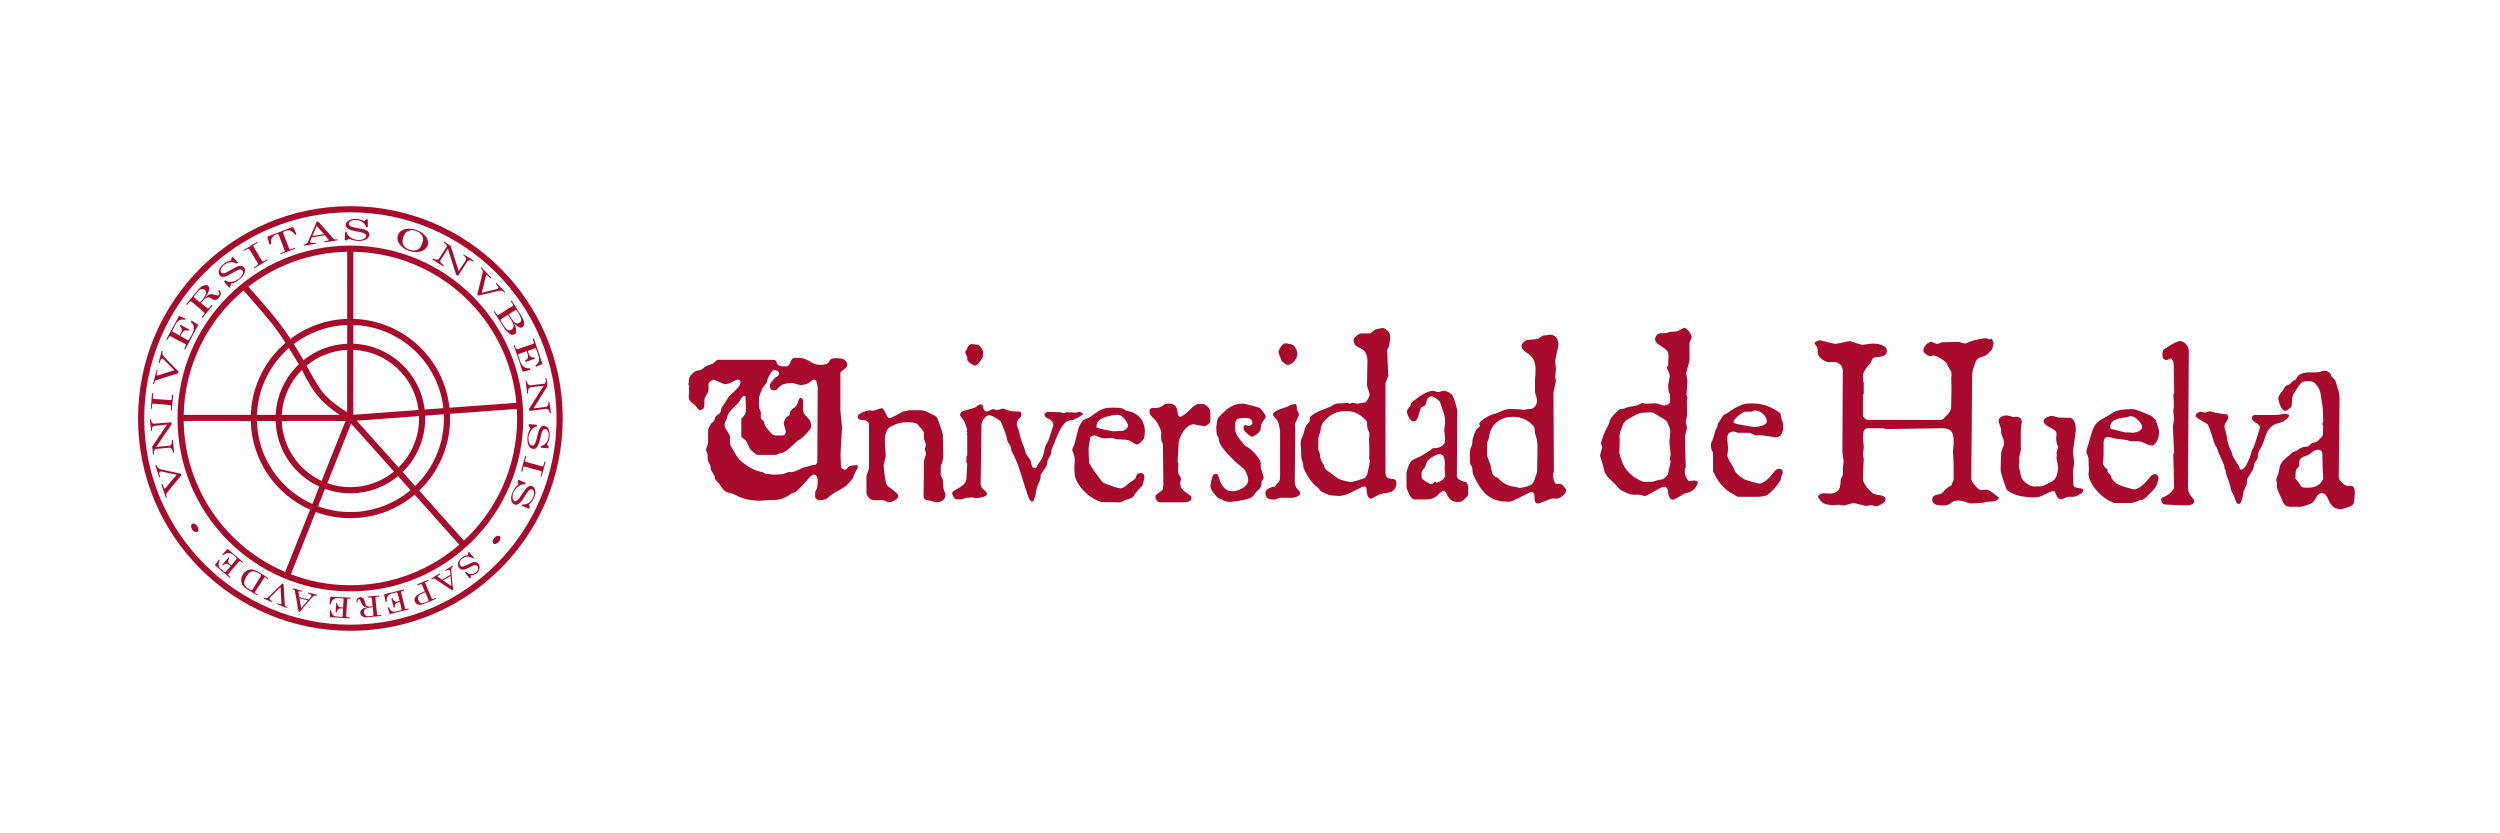 <?xml version="1.0" encoding="utf-8"?>
<!-- Generator: Adobe Illustrator 15.0.0, SVG Export Plug-In . SVG Version: 6.00 Build 0)  -->
<!DOCTYPE svg PUBLIC "-//W3C//DTD SVG 1.1//EN" "http://www.w3.org/Graphics/SVG/1.1/DTD/svg11.dtd">
<svg version="1.1" id="Capa_1" xmlns="http://www.w3.org/2000/svg" xmlns:xlink="http://www.w3.org/1999/xlink" x="0px" y="0px"
	 width="425.2px" height="141.73px" viewBox="0 0 425.2 141.73" enable-background="new 0 0 425.2 141.73" xml:space="preserve">
<g>
	<path fill="#A80A2E" d="M286.461,55.756c0.527,0,1.25,1.221,1.25,1.546c0,0.175-0.26,0.677-0.342,0.958
		c-0.053,0.202-0.016,0.527-0.016,0.702v2.302c0,0.176-0.572,2.082-0.572,2.257s0.215,1.054,0.215,1.23
		c0,0.175-0.143,2.073-0.143,2.249s0.143,0.527,0.143,0.703s-0.074,0.258-0.098,0.319c0.025,0.131,0.027,2.448,0.027,2.597
		c0,0.352-0.215,0.879-0.215,1.054c0,0.176,0.215,0.914,0.215,1.089s-0.287,1.094-0.357,1.583l0.143,5.093
		c0,0.176-0.082,0.13-0.145,0.189v0.82c0.002,0.378,0.297,0.945,0.627,1.357c0.434,0.075,1.16-0.309,1.586,0.188
		c-0.033,0.365-0.387,1.075-0.869,1.418c-0.438,0.316-0.912,0.383-1.439,0.541c-0.008,0-1.617,1.037-1.939,1.037
		c-0.598,0-0.711-0.77-0.844-1.145c-0.119-0.33,0.023-0.189,0.023-0.365s-0.178-0.424-0.348-0.591
		c-0.105-0.105-0.188-0.077-0.367-0.077c-0.723,0-2.66,1.546-3.285,1.546c-0.178,0-0.523-0.159-0.756-0.194
		c-0.563-0.096-1.184,0.061-1.719-0.115c-0.537-0.176-1.115-0.416-1.58-0.706c-0.32-0.202-0.605-0.604-0.865-0.894
		c-0.67-0.756-1.803-1.494-1.963-2.477c-0.143-0.87-0.688-2.325-0.688-2.501s0.357-1.194,0.357-1.37s-0.215-0.527-0.215-0.703
		s0.467-1.543,0.807-2.264c0.295-0.623,0.533-0.834,0.641-1.396c0.045-0.229,0.156-0.462,0.291-0.646
		c0.365-0.519,0.898-1.008,1.344-1.394c0.215-0.193,0.688-0.102,1.01-0.26c0.65-0.316,1.451-0.31,2.076-0.494
		c0.285-0.088,0.689-0.397,0.867-0.397s0.357,0.114,0.5,0.114c0.357,0,0.965-0.044,1.143-0.044s0.588-0.043,0.865,0.018
		c0.365,0.079,0.957,0.333,1.135,0.333c0.5,0,1.107-0.21,1.107-0.878c0-0.176-0.072-0.281-0.072-1.055
		c0-0.14-0.178-0.268-0.195-0.417c-0.045-0.352-0.09-0.848-0.09-1.023c0-0.176,0.285-1.406,0.285-1.582c0-0.676-0.5-1.256-0.5-1.405
		c0-0.176,0.205-0.274,0.215-0.494c0.053-0.984,0.07-1.052,0.07-1.228s0.018-0.909-0.232-1.207c-0.67-0.791-2.053-1.138-2.053-1.955
		c0-0.606,0.465-1.054,1.045-1.054h0.91c0.18,0,0.287-0.157,0.43-0.192c0.428-0.105,0.867-0.018,1.285-0.114
		C285.613,56.258,286.281,55.756,286.461,55.756L286.461,55.756z M280.318,70.162c-1.732,0-1.463,0.066-3.588,1.216
		c-0.25,0.132-0.477,0.467-0.637,0.696c-0.188,0.254-0.191,0.592-0.334,0.846c-0.285,0.519-0.182,0.833-0.332,1.361
		c0.08,0.086,0.07,0.131-0.002,2.878c0.287,0.779,0.488,1.638,0.881,2.262c0.543,0.869,1.352,1.62,2.139,2.024
		c0.684,0.352,0.908,0.473,1.146,0.512c0.184,0.029,0.377,0.01,0.799,0.01c0.58,0,0.824-0.055,1.439-0.266
		c0.33-0.113,0.736-0.072,1.076-0.256c0.295-0.158,0.582-0.476,0.775-0.721c0.1-0.686,0.457-2.025,0.457-2.201
		s-0.143-0.281-0.143-0.457c0-0.175,0.143-0.632,0.143-0.808s-0.213-1.933-0.213-2.108s0.143-1.37,0.143-1.545
		c0-0.782-0.02-0.574-0.387-1.576c-0.205-0.553-0.855-0.897-1.418-1.188c-0.385-0.202-0.766-0.538-1.148-0.661
		C280.848,70.093,280.496,70.162,280.318,70.162L280.318,70.162z M228.822,69.912c-1.197,0-2.52,0.399-3.652,1.77
		c-0.197,0.237-0.354,0.563-0.436,0.784c-0.125,0.334-0.07,0.718-0.186,0.98c-0.348,0.773-0.334,1.307-0.334,2.009v0.966
		c0,0.176,0.189,0.485,0.262,0.705c0.063,0.201-0.01,0.429,0.043,0.631c0.08,0.281,0.268,0.634,0.359,0.92
		c0.059,0.076,0.199,0.214,0.24,0.279c0.08,0.311,0.211,0.815,0.471,0.974c0.713,0.431,1.803,1.488,2.508,1.69
		c0.545,0.158,1.475,0.379,1.652,0.379c0.18,0,1.656-0.424,2.426-0.713c0.107-0.221,0.332-0.482,0.369-0.649
		c0.168-0.685,0.455-2.011,0.455-2.187s-0.107-0.27-0.125-0.357c-0.055-0.281,0.027-0.557,0.027-0.767c0-0.563,0-1.126-0.045-2.25
		c-0.018-0.492,0.08-0.985,0.045-1.407c-0.027-0.281-0.26-0.55-0.314-0.778c-0.115-0.456,0.035-1.123-0.268-1.422
		C230.955,70.124,230.09,69.912,228.822,69.912L228.822,69.912z M235.143,55.787c0.18,0,0.369,0.085,0.484,0.165
		c0.912,0.641,0.801,1.118,0.801,1.663c0,0.175-0.098,0.824-0.17,1.167c-0.063,0.29-0.33,0.661-0.33,0.836
		c0,0.176,0.072,1.685,0.162,4.009c-0.02,0.075,0.053-0.004,0.053,0.172s-0.5,1.273-0.5,1.449v15.021
		c0,2.029,1.857,0.404,1.857,1.941c0,0.527-0.281,1.191-0.879,1.446c-0.535,0.229-1.26,0.177-1.859,0.396
		c-0.563,0.203-1.404,0.758-1.582,0.758c-0.777,0-0.75-1.568-0.775-1.851c-0.041-0.063-0.107-0.127-0.168-0.189
		c-0.129,0.003-0.348-0.036-0.473,0.017c-1.053,0.448-2.266,1.25-3.291,1.461c-0.84,0.176-0.936,0.07-1.115,0.07
		c-0.178,0-0.994-0.027-1.404-0.168c-0.375-0.133-0.811-0.303-1.223-0.566c-0.223-0.149-0.439-0.537-0.715-0.748
		c-1.063-0.809-1.797-2.087-2.279-3.176c-0.107-0.255-0.084-0.572-0.119-0.854c-0.027-0.211-0.215-0.491-0.24-0.702
		c-0.045-0.352-0.09-0.777-0.09-1.199c0-1.054-0.072-1.159-0.072-1.335s0.02-0.589,0.092-0.853c0.063-0.229,0.232-0.486,0.313-0.706
		c0.232-0.605,0.262-1.578,1.004-2.187c0.023-0.062,0.098-0.139,0.139-0.202c0.025-0.203-0.088-0.603,0.127-0.788
		c1.035-0.896,2.178-1.147,3.348-1.648c0.215-0.088,0.475-0.326,0.787-0.449c0.402-0.158,0.869-0.143,1.299-0.143
		c0.215,0,0.607-0.088,0.785-0.088c0.18,0,0.322,0.141,0.5,0.141c0.18,0,0.215-0.141,0.393-0.141c0.18,0,0.68,0.141,0.857,0.141
		s0.957-0.14,1.445-0.231c0.275-0.386,0.627-1.033,0.627-1.209c0-0.703-0.563-1.403-0.43-2.112l0.072-3.861
		c-0.18-2.721-2.357-1.564-2.357-3.444c0-0.421,0.938-1.089,1.33-1.089h1.482c0.178,0,0.615-0.57,0.998-0.684
		C234.365,55.92,234.965,55.787,235.143,55.787L235.143,55.787z M149.971,69.419c0.447,0,0.822,1.687,1.322,1.687
		c0.4,0,2.168-1.07,2.311-1.105c0.207-0.053,0.506-0.089,0.713-0.113c0.064-0.041,0.127-0.116,0.307-0.116h1.838
		c0.848,0,1.463,0.408,2.525,0.935c0.445,0.22,0.572,0.715,0.678,1.057c0.232,0.703,0.555,1.479,0.699,2.186l0.07,3.803
		c-0.072,0.285-0.125,0.634-0.17,0.914c-0.018,0.141-0.258,0.391-0.258,0.565v1.529c0,0.176,0.258,0.483,0.33,0.773
		c0.133,0.545,0.016,1.219,0.186,1.754c0.18,0.571,0.27,0.441,0.27,0.889c0,0.94-0.865,1.266-1.535,1.266
		c-0.178,0-0.434-0.1-0.658-0.196c-0.445-0.193-1.52,0.056-1.52-0.894l0.07-5.977c0.072-0.354,0.357-1.015,0.357-1.19
		s-0.215-0.632-0.215-0.808s0.215-0.527,0.215-0.703s-0.357-0.904-0.357-1.08v-1.002c0-0.193-1.049-1.461-1.264-1.558
		c-0.268-0.114-0.557-0.182-0.844-0.182c-0.213,0-0.463-0.044-0.643-0.044c-1,0-1.98,0.197-2.98,0.785
		c-1.018,0.606-0.912,2.184-0.912,3.01c0,0.176,0.143,1.791,0.143,1.968c0,0.175-0.355,1.405-0.355,1.581s0.123,2.219,0.516,3.291
		c0.107,0.307,1.982,1.426,1.982,1.873c0,0.642-1.24,1.125-1.57,1.125c-0.178,0-0.615-0.265-0.902-0.335
		c-0.482-0.123-1.076,0.054-1.639-0.044c-0.232-0.035-0.553-0.077-0.73-0.218c-0.25-0.202-0.586-0.8-0.586-0.976v-2.898
		c0-0.176,0.43-1.143,0.43-1.318v-7.536c0-0.176-0.277-0.461-0.482-0.576c-0.375-0.21-1.447,0.119-1.447-0.716
		c0-0.571,1.789-1.054,1.969-1.036c0.285,0.026,0.574,0.107,0.844,0.028C149.121,69.685,149.793,69.419,149.971,69.419
		L149.971,69.419z M189.932,70.544c-0.178,0-1.279,0.169-1.904,0.371c-0.438,0.141-0.926,0.371-1.211,0.695
		c-0.152,0.167-0.313,0.542-0.309,0.717v0.38c0.84,0.329,1.773,0.418,2.814,0.647l1.578-0.07c0.531-0.124,0.961-0.579,0.961-0.948
		c0-0.176-0.336-0.73-0.418-0.862C191.016,70.815,190.486,70.544,189.932,70.544L189.932,70.544z M190.074,69.349
		c0.68,0,0.832,0.119,1.549,0.538c2.207,0.288,3.094,1.965,3.094,3.397c0,0.176-0.012,0.918-0.172,1.313
		c-0.115,0.289-0.818,1.006-1.221,1.006c-0.178,0-0.844-0.486-1.301-0.688c-0.33-0.149-0.771-0.146-1.199-0.155
		c-1.537-0.053-1.145-0.211-1.717-0.264c-0.285-0.025-0.641,0.088-1.428,0.053c-0.518-0.025-1.283-0.491-1.461-0.491
		c-0.625,0-0.857,0.29-0.857,0.808c0,0.176-0.215,1.23-0.215,1.406c0,0.667,0.035,0.49,0.072,2.318c0,0.219,0.227,0.475,0.396,0.755
		c0.25,0.413,0.479,0.829,0.854,1.261c0.465,0.535,0.867,1.455,1.51,1.648c0.535,0.158,1.945,0.799,2.668,0.799
		c0.445,0,1.127-0.668,1.297-0.816c0.277-0.256,1.105-0.627,1.25-1.057c0.043-0.133,0.08-0.393,0.248-0.559
		c0.107-0.105,0.383-0.169,0.563-0.169c0.48,0,0.643,0.386,0.643,0.702c0,0.176-0.197,0.896-0.314,1.31
		c-0.018,0.07-0.117,0.245-0.225,0.342c-0.402,0.36-1.035,1.061-1.277,1.562c-0.107,0.236-0.744,0.466-0.922,0.527
		c-0.223,0.079-0.434,0.113-0.639,0.209c-0.215,0.105-0.508,0.267-0.799,0.338l-3.223-0.07c-2.031-0.625-4.244-2.842-4.459-4.669
		c-0.168-1.467,0.045-1.829,0-2.743c-0.018-0.51-0.428-1.267-0.428-1.441c0-0.176,0.225-0.504,0.332-0.82
		c0.178-0.526,0.303-1.219,0.473-1.824c0.107-0.379,0.188-0.722,0.285-1.056c0.117-0.378,0.355-0.837,0.65-1.206
		c0.268-0.334,0.803-0.385,1.133-0.596c0.885-0.563,1.715-1.322,2.725-1.577C188.646,69.263,189.896,69.349,190.074,69.349
		L190.074,69.349z M166.791,68.787c0.732,0,0.135,1.195,1.07,1.195c0.18,0,0.895-0.422,1.072-0.422s0.393,0.211,0.572,0.211
		c0.178,0,0.893-0.281,1.07-0.281s0.654,0.23,0.975,0.327c0.617,0.185,1.277,0.166,1.932,0.185c0.152,0.129,0.236,0.296,0.236,0.472
		c0,0.747-0.785,0.588-0.785,1.757c0,0.176,0.33,0.775,0.4,1.224c0.135,0.765,0.463,1.767,0.855,2.663
		c0.115,0.263,0.18,0.653,0.26,0.916c0.135,0.439,0.668,0.893,0.883,1.402c0.072,0.167,0.039,1.174,0.637,1.174
		c0.178,0,0.268-0.136,0.373-0.197c0.119-0.462,0.516-0.822,0.855-1.402c0.357-0.623,0.371-1.496,0.613-2.172
		c0.105-0.316,0.418-0.604,0.525-0.982c0.24-0.816,0.811-2.344,0.811-2.52c0-1.23-1.5-1.037-1.5-1.792
		c0-0.422,0.563-0.492,0.75-0.492c0.18,0,1.75,0.07,1.93,0.07c0.178,0,0.393,0.141,0.57,0.141c0.18,0,0.357-0.141,0.5-0.141
		c1.287,0,1.322,0.07,1.5,0.07c0.18,0,0.5-0.14,0.68-0.14c0.178,0,0.408,0.144,0.564,0.227v0.248
		c-0.438,0.292-0.936,0.602-1.443,0.831c-0.268,0.114-0.666,0.107-0.934,0.186c-0.625,0.185-1.076,0.88-1.318,1.301
		c-0.66,1.151-1.061,2.439-1.641,3.722c-0.053,0.123-0.014,0.337-0.014,0.513s-0.484,0.88-0.627,1.311
		c-0.063,0.202-0.047,0.512-0.117,0.704c-0.205,0.51-0.672,1.033-1.029,1.622c-0.072,0.114-0.014,0.368-0.014,0.544
		s-0.625,1.475-0.768,2.116c-0.063,0.272-0.055,0.571-0.117,0.844c-0.07,0.29-0.258,0.632-0.342,1.003
		c-0.094,0.008-0.059,0.078-0.236,0.078c-0.482,0-0.828-1.385-0.846-1.428c-0.242-0.633-0.457-1.355-0.645-1.971
		c-0.375-1.203-0.73-2.43-1.213-3.58c-0.197-0.475-0.445-0.953-0.738-1.473c-0.145-0.254-0.092-0.584-0.191-0.848
		c-0.115-0.308-0.391-0.604-0.525-0.912c-0.143-0.324-0.125-0.721-0.26-1.055c-0.285-0.711-0.545-1.484-0.857-2.249
		c-0.088-0.237-1.537-1.172-2.01-1.172c-0.67,0-1.287,1.047-1.322,1.583l-0.143,10.117c-0.027,0.879,1.07,1.133,1.07,1.687
		c0,0.571-1.713,0.737-1.82,0.737c-0.178,0-0.572-0.141-0.75-0.141s-0.25,0.07-0.959,0.07c-0.283,0.069-0.568,0.21-0.859,0.281
		c-0.65-0.07-0.717,0-0.803-0.002c-0.082-0.078-0.141-0.07-0.221-0.102c-0.221-0.26-0.516-0.74-0.516-0.916
		c0-0.685,2.225-1.006,2.43-2.391l0.143-2.756c0-0.176-0.037-0.018-0.139-0.027v-1.168c-0.004-0.176,0.078-0.007,0.139-0.065v-3.518
		c0-0.176-0.037-0.018-0.141-0.04c0.08-0.107,0.141-0.188,0.141-0.364s-0.143-0.141-0.143-0.316c0-0.175,0.143,0.035,0.143-0.14
		c0-0.176-0.293-0.886-0.453-1.36c-0.125-0.369-0.762-0.995-0.762-1.17c0-0.272,0.131-0.578,0.453-0.684
		c0.535-0.176,1.24-0.325,1.857-0.536C166.342,69.141,166.238,68.787,166.791,68.787L166.791,68.787z M220.334,68.719
		c0.32,0.196,0.193,0.734,0.256,0.937c0.08,0.281,0.34,0.677,0.34,0.853s-0.467,1.058-0.699,1.629
		c-0.045,0.123,0.057,0.269,0.057,0.444l-0.072,9.656c0.07,0.205,0.109,0.512,0.297,0.758c0.223,0.299,0.633,0.653,0.633,0.829
		c0,0.632-1.1,0.843-1.402,0.843h-2.053c-0.18,0-0.688,0.281-0.867,0.281c-0.563,0-1.607,0.062-1.607-1.089
		c0-0.606,0.471-0.78,1.238-1.069c0.063-0.018,0.242-0.016,0.355,0.053c0.051-0.257,0.549-0.734,0.674-0.902
		c0.098-0.131,0.207-0.33,0.207-0.541c0-0.281,0.025-0.658,0.025-0.834v-7.186c0-0.176-0.166-1.217-0.381-1.734
		c-0.16-0.396-0.832-0.83-0.832-1.173c0-0.632,2.102-1.166,2.236-1.219C219.148,69.088,219.908,68.656,220.334,68.719
		L220.334,68.719z M211.287,68.646c0.67,0,2.988,0.729,2.988,0.729c0.16,0.14,1.012,1.177,1.012,1.52c0,0.175-0.6,0.855-0.77,1.312
		c-0.117,0.325-0.045,0.723-0.189,1.056c-0.16,0.369-1.104,1.005-1.398,1.005c-0.348,0-1.188-0.908-1.26-0.996
		c-0.098-0.123-0.168-0.373-0.168-0.549c0-0.272,0.17-0.422,0.357-0.422c0.178,0,0.357,0.141,0.535,0.141
		c0.098,0,0.607-0.167,0.607-0.457c0-1.028-1.01-0.878-1.393-0.878c-0.947,0-1.535,0.035-1.535,1.23
		c0,0.738-0.061,1.088,0.439,1.879c0.34,0.535,0.791,1.084,1.266,1.611c0.098,0.105,0.379,0.172,0.539,0.294
		c0.723,0.563,1.645,1.472,2.01,2.244c0.152,0.325,0.102,0.964,0.102,1.14s0.5,1.51,0.5,1.686s-0.277,0.484-0.34,0.713
		c-0.072,0.263-0.002,0.594-0.119,0.848c-0.178,0.396-0.559,0.643-0.889,0.993c-0.162,0.176-0.416,0.738-0.816,0.896
		c-0.215,0.088-0.496,0.213-0.791,0.283c-0.84,0.202-2.438,0.449-2.615,0.449c-0.867,0-1.006-0.161-2.123-0.662
		c-0.311-0.141-1.377-1.429-1.377-1.973c0-0.176,0.172-1.306,0.449-1.912c0.072-0.167,0.336-0.231,0.516-0.231
		c0.178,0,0.242,0.083,0.361,0.229c0.439,1.623,1.049,2.722,2.459,2.722c0.91,0,2.643-0.712,2.643-1.862
		c0-0.57-0.139-0.847-0.381-1.391c-0.07-0.158-0.213-0.461-0.418-0.619c-1.213-0.932-2.184-1.885-3.246-3.123
		c-0.258-0.299-0.504-0.656-0.717-1.033c-0.145-0.246-0.219-0.646-0.264-0.997c-0.027-0.211-0.322-0.485-0.33-0.705
		c-0.055-0.843-0.072-0.95-0.072-1.126s0.143-0.989,0.225-1.5C208.68,69.397,209.779,68.646,211.287,68.646L211.287,68.646z
		 M198.752,68.646c2.17,0,1.125,2.249,2,2.249c0.18,0,0.316-0.19,0.486-0.261c0.83-0.377,1.729-1.918,2.594-1.917h0.93
		c0.938,0.549,1.098,0.896,1.098,1.66v1.317c0,0.299-0.865,0.817-0.965,0.817c-0.178,0-1.713-0.352-1.893-0.352
		c-1.545,0-2.705,2.741-2.527,3.468c0.025,0.068-0.043,0.222-0.043,0.292c-0.072,1.336-0.143,2.354-0.143,2.529
		s0.064,0.192,0.113,0.271c0.029,0.359-0.043,0.96-0.043,1.135c0,1.292,0.5,0.948,0.5,1.651c0,0.176-0.143,0.422-0.143,0.598
		s0.072,0.246,0.072,0.422c0,0.825,1.346,1.476,1.701,1.801c0.107,0.097,0.154,0.271,0.154,0.447c0,0.589-1.15,0.668-1.258,0.668
		h-4.053c-0.438,0-0.83-0.554-0.83-0.914c0-0.535,1.18-1.01,1.26-1.309c0.053-0.202,0.027-0.424,0.098-0.629l-0.072-7.016
		c-0.07-0.205-0.215-0.482-0.268-0.772c-0.08-0.413-0.02-1.166-0.02-1.342s-0.414-1.149-0.734-1.668
		c-0.357-0.571-1.049-0.904-1.246-1.555c-0.018-0.071-0.018-0.08-0.018-0.255c0-0.229,0.027-0.606,0.607-0.589
		C198.102,69.446,197.477,68.646,198.752,68.646L198.752,68.646z M244.678,77.22c-0.178,0-1.4,0.626-1.865,1.136
		c-0.26,0.281-0.264,0.744-0.406,0.99c-0.205,0.378-0.621,0.816-0.621,0.992v0.861c0,0.359,1.42,1.15,1.607,1.15
		c0.295,0,0.623-0.389,0.709-0.492c0.045,0.121,0.041,0.211,0.219,0.211c0.385,0,1.465-0.519,1.465-1.23
		c0-0.175-0.018-0.283-0.072-0.986C245.65,79.026,246.088,77.22,244.678,77.22L244.678,77.22z M243.713,66.468
		c0.18,0,0.645,0.21,0.822,0.21s0.893-0.21,1.072-0.21c0.473,0,1.207,0.455,1.43,0.789c0.197,0.299,0.242,0.704,0.434,1.008
		c0.1,0.48,0.242,0.97,0.385,1.466l-0.07,11.11c-0.1,0.758,1.168,1.087,1.627,1.181c0.35,0.556,0.301,0.855,0.301,1.417
		c0,0.229,0.08,0.735-0.18,1.008c-0.758,0.8-0.883,0.925-1.641,0.925c-1.84,0-1.705-1.897-2.322-1.897
		c-0.428,0-0.869,0.606-1.109,0.809c-0.822,0.694-1.613,0.667-2.434,0.667h-1.412c-0.82,0-1.4-1.932-1.4-2.205v-2.336
		c0-0.176,0.336-1.347,0.738-1.908c0.303-0.422,1.152-0.6,1.635-0.881c0.76-0.447,1.434-0.83,1.996-1.287
		c0.24-0.202,0.672-0.086,1.012-0.191c0.688-0.211,1.189-0.625,1.189-1.275c0-0.176-0.143-1.546-0.143-1.721
		c0-0.176,0.143-1.16,0.143-1.336c0-1.423-0.365-1.755-0.883-3.468c-0.045-0.176-1.107-0.958-1.402-0.958
		c-0.18,0-0.586,0.202-0.701,0.404c-0.18,0.307-0.225,0.817-0.402,1.125c-0.115,0.193-0.461,0.218-0.621,0.376
		c-0.51,0.492-0.383,2.381-1.383,2.381c-0.66,0-1.107-1.379-1.107-1.616c0-0.369,0.178-0.523,0.553-0.971
		c0.143-0.176,0.086-0.497,0.264-0.638C241.076,67.679,242.57,66.468,243.713,66.468L243.713,66.468z M131.793,62.955
		c-0.553,0-0.637,0.456-1.119,1.211c-0.195,0.299-0.15,0.72-0.33,0.983c-0.24,0.36-0.592,0.7-0.744,1.06
		c-0.195,0.465-0.52,1.305-0.52,1.48v1.563c0,0.176,0.303,0.627,0.33,0.908c0.035,0.352-0.096,0.731,0.047,1.064
		c0.072,0.167,0.369,0.276,0.457,0.426c0.117,0.193,0.082,0.528,0.189,0.704c0.393,0.614,0.844,1.132,1.273,1.526
		c0.293,0.272,0.746,0.177,1.096,0.177c0.383,0,1.178,0.175,1.178-0.668c0-0.176-0.357-1.229-0.357-1.405s0.182-0.639,0.369-0.893
		c0.16-0.229,0.453-0.315,0.596-0.491c0.145-0.175,0.045-0.526,0.188-0.702c0.215-0.255,0.615-0.507,0.883-0.771
		c0.348-0.352,0.443-1.011,0.602-1.34c0.068-0.065,0.043-0.125,0.221-0.125c0.17,0,0.428,0.185,0.428,0.448v1.563
		c0,1.177,1.357,1.282,1.357,2.626c0,0.412,0.053,0.452-0.447,1.067c-0.393,0.483-0.869,0.952-1.324,1.303
		c-0.178,0.141-0.449,0.222-0.645,0.397c-0.938,0.86-1.848,1.896-2.768,2.028c-0.293,0.036-0.609,0.264-0.789,0.264h-3.125
		c-0.178,0-0.83-0.506-1.105-0.831c-0.438-0.51-0.545-1.168-0.902-1.599c-0.107-0.122-0.75-0.558-0.752-0.706v-3.067
		c0.789-0.541,0.787-1.141,0.787-1.703c0-0.175,0-0.564-0.082-2.063c-0.096-0.01-0.168-0.08-0.244-0.08
		c-0.453,0.142-0.631,0.812-0.836,1.067c-0.49,0.606-1.908,1.537-2.078,2.757c-0.027,0.193-0.402,0.787-0.402,1.094
		c0,0.746,0.928,1.493,0.928,2.064v1.212c0,0.21,1.27,2.335,1.529,2.59c1.295,1.273,2.732,1.978,4.072,2.231
		c0.178,0.035,0.279,0.229,0.359,0.238c0.428,0.053,1.219,0.167,1.396,0.167s0.467-0.026,1.467-0.07
		c0.355-0.018,0.711-0.273,1.004-0.335c0.35-0.07,0.734-0.026,1.074-0.114c0.445-0.114,0.906-0.389,1.361-0.591
		c0.51-0.219,1.17-0.289,1.643-0.491c0.197-0.079,0.504-0.019,0.695-0.119c0.104-0.119,0.256-0.317,0.256-0.493l0.07-12.654
		c-0.072-0.216-0.098-1.294-0.607-1.294c-0.561,0-0.713,0.914-2.355,0.914c-0.18,0-1.215-0.352-1.393-0.352
		c-0.402,0-1.402,0.128-1.697,0.304c-1.027,0.624-0.67,0.961-1.34,0.961c-0.625,0-0.748-0.378-0.748-0.949
		c0-0.202,0.82-1.172,0.908-1.216c0.305-0.167,0.662-0.321,0.662-0.716C132.508,63.245,132.133,62.955,131.793,62.955
		L131.793,62.955z M135.33,60.847c0.07,0,0.137,0.07,0.715,0c2.014,0.334,1.855,1.194,3.426,1.194c2.42,0,0.813-1.124,2.75-1.124
		c0.725,0,1.857,0.105,1.857,1.089c0,0.808-1.143,0.984-1.143,1.484v6.377c0,0.175,0.285,2.679,0.285,2.855
		s-0.115,1.371-0.213,3.479c-0.037,0.843-0.082,1.12,0,2.386c0.018,0.316-0.117,1.302,0.713,1.302c0.393,0,0.188-0.276,0.662-0.54
		c0.25-0.141,0.838-0.232,1.018-0.232c0.178,0,0.301,0.004,0.453,0.08c0,0,0.082-0.01,0.082,0.166c0,0.211-0.732,1.225-0.816,1.912
		c-0.408,0.431-0.777,1.014-1.27,1.392c-0.963,0.737-2.068,1.042-3.094,2.035c-0.26,0.246-1.035,0.388-1.213,0.388
		c-0.188,0-0.893-0.202-0.893-0.518v-0.861c0-0.176,0.268-0.481,0.33-0.771c0.072-0.342,0.098-0.977,0.098-1.152
		c0-0.51-0.188-1.054-0.643-1.054c-0.49,0-1.205,1.034-1.68,1.534c-0.428,0.448-0.93,0.969-1.402,1.382
		c-0.17,0.149-0.547,0.124-0.787,0.325c-0.785,0.642-1.951,1.036-2.594,1.045c-3.027,0.062-1.83,0.141-2.75,0.141
		c-0.18,0-0.264,0.026-1.184-0.07c-1.08-0.114-2.084-0.391-3.227-1.041c-0.375-0.211-0.883-0.192-1.285-0.395
		c-0.445-0.229-0.836-0.778-1.113-1.252c-0.186-0.325-0.57-0.554-0.74-0.844c-0.115-0.193-0.08-0.526-0.188-0.702
		c-0.633-1.054-0.621-0.87-0.621-1.528c0-0.176-0.4-0.695-0.48-1.082c-0.063-0.272,0-0.636-0.045-0.986
		c-0.027-0.211-0.26-0.603-0.26-0.777c0-0.176,0.357-1.011,0.357-1.187V73.17c0-0.176,0.271-0.755,0.451-1.063
		c0.115-0.202,0.473-0.314,0.598-0.56c0.088-0.185,0.055-0.453,0.189-0.637c0.223-0.308,0.609-0.459,0.814-0.705
		c0.143-0.176,0.109-0.5,0.182-0.693c0.125-0.333,0.584-0.948,0.816-1.273c0.188-0.264,0.334-0.618,0.547-0.847
		c0.572-0.615,1.902-1.601,1.902-2.331c0-0.465-0.18-0.492-0.465-0.492c-0.535,0-1.125,0.773-2.25,0.773
		c-0.178,0-1.643-0.773-1.82-0.773c-0.287,0-0.895,0.457-0.895,0.747v1.037c0,0.448-0.625,1.049-0.695,1.629
		c-0.055,0.413,0.086,0.958-0.119,1.415c-0.09,0.211-0.506,0.373-0.686,0.373c-0.178,0-0.445-0.478-0.66-0.715
		c-0.277-0.316-0.725-0.537-1.027-0.915c-0.25-0.308-0.203-1.034-0.096-1.362c-0.002-0.065-0.072-0.138-0.002-1.121
		c0-0.069-0.143-0.174-0.143-0.35s0.076-0.159,0.119-0.224c0.025-0.134-0.047-0.374-0.047-0.549c0-0.333,0.561-1.057,1.016-1.347
		c0.268-0.167,0.664-0.189,1.012-0.26c0.205-0.044,0.607-0.488,0.92-0.655c0.33-0.176,0.742-0.256,1.074-0.397
		c0.313-0.132,0.701-0.679,0.879-0.679h9.34c1.205,0,0.141,0.844,1.58,1.125c0.566-0.07,0.643,0,0.713,0
		C134.684,62.252,134.178,60.812,135.33,60.847L135.33,60.847z M165.256,58.527c0.178,0,0.643,0.07,0.82,0.07
		c0.527,0,0.881,0.549,1.143,1.154c-0.07,0.711-0.082,0.753,0,0.842c-0.102,0.232-0.875,1.587-1.393,1.587
		c-0.313,0-1.158-0.593-1.301-0.936c-0.053-0.123,0.018-0.363-0.045-0.565c-0.072-0.219-0.332-0.573-0.332-0.748
		c0-0.176,0.223-0.409,0.334-0.544c0.025-0.065,0.023-0.202,0.045-0.28C164.746,58.848,164.916,58.527,165.256,58.527
		L165.256,58.527z M218.609,58.387c0.178,0,0.816,0.1,1.154,0.231c0.697,0.272,0.881,1.28,0.881,1.667
		c0,0.799-0.92,1.757-1.572,1.757c-0.607,0-0.391-0.224-1.043-0.573c-0.238-0.501-0.6-1.464-0.6-1.64
		C217.43,59.643,218.037,58.387,218.609,58.387L218.609,58.387z M257.32,70.896c-1.785,0-3.813,0.971-4.063,3.475
		c-0.035,0.36-0.33,0.803-0.33,0.979v2.126c0,0.176,0.387,1.119,0.617,1.69c0.045,0.123,0,0.359,0.045,0.491
		c0.215,0.553,0.096,1.063,0.783,1.467c0.115,0.07,0.322,0.063,0.42,0.178c0.83,0.975,1.881,1.4,2.809,1.487
		c0.305,0.026,0.682,0.194,0.861,0.194c0.178,0,1.283-0.18,1.803-0.453c0.668-0.342,0.74-1.004,0.891-1.469
		c0.09-0.281,0.262-0.563,0.271-0.783c0.061-1.475,0.07-4.146,0.07-4.322c0-0.738-0.074-1.25-0.412-2.225
		c-0.135-0.396,0.055-0.926-0.268-1.277C259.686,71.214,258.48,70.896,257.32,70.896L257.32,70.896z M263.605,56.912
		c1.07,0,1.463,0.966,1.463,1.756c0,0.176-0.57,2.53-0.57,2.706s0.143,1.265,0.143,1.44c0,0.176-0.143,1.125-0.143,1.3
		c0,0.175,0.143,0.492,0.143,0.667s-0.357,1.374-0.428,2.004l0.07,13.498c-0.074,0.148-0.143,0.203-0.143,0.379
		c0,0.597,0.16,1.427,0.48,1.594c0.197,0.105,0.486,0.022,0.701,0.04c0.33,0.026,0.824,0.538,1.004,0.918
		c0.027,0.07,0.029,0.083,0.029,0.259c0,0.544-1.055,1.335-1.545,1.335h-0.982c-0.027,0-2.07,0.844-2.152,0.844
		c-1.285,0-0.105-1.968-1.285-1.968c-0.178,0-2.174,1.13-3.344,1.587c-0.258,0.098-0.727,0.029-0.906,0.029
		c-3.07,0-4.434-2.094-5.549-4.518c-0.143-0.325-0.146-0.785-0.191-1.206c-0.018-0.211-0.211-0.36-0.311-0.624
		c-0.125-0.324-0.092-0.891-0.092-1.066s-0.035-0.645,0.072-1.479c0.027-0.211,0.189-0.419,0.26-0.639
		c0.135-0.413,0.055-0.861,0.188-1.265c0.145-0.432,0.307-0.945,0.502-1.34c0.152-0.299,0.693-0.582,0.693-0.758
		s-0.143-0.141-0.143-0.316c0-0.439,1.805-1.484,2.027-1.527c1.135-0.237,2.258-1.02,3.295-1.002c1.5,0.026,2.248,0.141,2.428,0.141
		c0.178,0,0.359-0.141,0.574-0.123c1.25,0.105,1.533-0.966,1.533-1.563c0-0.176-0.357-1.186-0.357-1.361v-1.985
		c0-0.176,0.178-1.681,0.045-2.516c-0.072-0.448-0.217-0.968-0.494-1.319c-0.74-0.949-1.838-1.093-1.838-2.024
		c0-0.474,0.703-0.975,1.104-1.01c0.5-0.053,1.078-0.053,1.57-0.14c0.293-0.053,0.617-0.428,0.992-0.586
		c0.125-0.053,0.363-0.011,0.578-0.046C263.17,57,263.426,56.912,263.605,56.912L263.605,56.912z M341.314,70.653
		c0.178,0,0.713,0.168,1.078,0.256c0.205,0.044,0.51-0.07,0.697-0.026c0.76,0.185,0.76,0.5,0.76,0.965
		c0,0.175-0.107,0.669-0.125,1.021c-0.045,0.633-0.018,3.441-0.018,3.617s-0.18,0.807-0.27,1.236
		c-0.045,0.202,0.027,0.484,0.027,0.748c0,0.229-0.115,0.545-0.115,0.721s0.275,1.18,0.375,1.751
		c0.15,0.905,1.584,1.921,2.441,1.798c0.572-0.07,0.646,0,0.713,0c0.209-0.068,0.531-0.003,0.771-0.161
		c0.75-0.492,1.764-0.633,2.102-1.572c0.17-0.466,0.311-1.288,0.311-1.464s-0.213-1.049-0.285-1.545c0.072-0.848,0-0.915,0-0.988
		c0.072-0.355,0.285-0.875,0.285-1.051s-0.141-0.165-0.193-0.341c-0.09-0.264-0.119-0.64-0.145-0.921
		c-0.037-0.352,0.09-0.778,0.027-1.121c-0.145-0.703-2.189-1.078-2.189-1.974c0-0.518,1.125-0.878,1.357-0.878
		c0.18,0,0.764,0.143,1.115,0.282l1.633,0.069c1.262-0.254,1.395,1.467,1.395,2.108c0,0.176-0.5,3.514-0.5,3.689
		s0.215,1.686,0.215,1.861s-0.215,1.336-0.215,1.512c0,0.175,0.072,1.896,0.072,2.072c0,1.037,1.713,0.448,1.713,1.055
		c0,0.176-0.213,0.46-0.445,0.6c-0.33,0.203-0.717,0.427-1.082,0.497c-0.35,0.062-0.795-0.018-1.145,0.044
		c-0.365,0.07-0.898,0.404-1.076,0.404c-0.832,0-0.814-0.934-1.23-1.408c-0.904,0.021-1.973,0.986-2.91,1.057
		c-1.215,0.098-1.793-0.07-2.363-0.123c-0.938-0.096-2.244-0.607-2.789-1.151c-0.09-0.088-1.029-2.836-1.029-3.222
		c0-0.481-0.008-0.379-0.01-0.379l0.082-2.539c0.008-0.51,0.5-1.439,0.5-1.615s-0.035-0.492-0.098-0.766
		c-0.08-0.359-0.303-0.693-0.385-1.054c-0.061-0.272,0.037-0.577-0.043-0.841c-0.135-0.439-0.404-1.064-0.404-1.24
		C339.92,70.873,340.84,70.653,341.314,70.653L341.314,70.653z M375.883,69.951c0.178,0,0.441,0.159,0.648,0.185
		c0.705,0.105,1.494,0.307,2.221,0.327c0.154,0.129,0.238,0.331,0.238,0.507c0,0.553-0.645,0.843-0.645,1.651
		c0,0.176,0.143,0.492,0.188,0.676c0.268,1.011,0.273,2.311,0.996,3.487c0.115,0.192,0.1,0.513,0.189,0.706
		c0.268,0.589,0.721,1.191,1.096,1.824c0.197,0.324-0.021,0.545,0.389,0.545c0.83,0,1.68-2.643,1.805-3.274
		c0.027-0.141,0.217-0.351,0.314-0.569c0.143-0.326,1.023-2.999,1.023-3.324c0-0.808-1.357-0.808-1.357-1.616
		c0-0.308,0.277-0.492,0.475-0.492h2.053c0.178,0,1.221,0.018,1.863-0.026c0.357-0.018,0.967-0.185,1.145-0.185
		c0.18,0,0.512,0.072,0.738,0.149c0,0,0.084-0.009,0.084,0.167s-0.48,0.653-0.873,0.916c-0.525,0.36-1.268,0.352-1.785,0.677
		c-0.582,0.369-1.021,0.984-1.229,1.512c-0.195,0.518-0.365,1.071-0.57,1.616c-0.215,0.571-0.615,1.105-0.813,1.685
		c-0.09,0.264-0.018,0.582-0.117,0.845c-0.115,0.308-0.418,0.633-0.525,0.913c-0.098,0.273-0.098,0.58-0.188,0.843
		c-0.197,0.579-0.777,1.161-1.027,1.759c-0.107,0.255-0.018,0.646-0.115,0.98c-0.115,0.378-0.41,0.754-0.525,1.193
		c-0.145,0.554-0.113,1.363-0.6,2.061h-0.406c-0.145-0.147-0.305-0.357-0.35-0.586c-0.152-0.686-0.707-1.416-0.787-1.898
		c-0.15-0.896-0.57-1.823-0.855-2.736c-0.035-0.133-0.02-0.355-0.043-0.49c-0.043-0.064-0.111-0.132-0.17-0.211
		c-0.021-0.22-0.035-0.508-0.115-0.701c-0.393-0.878-0.947-2.076-1.217-2.884c-0.07-0.22-0.313-0.483-0.383-0.702
		c-0.348-1.037-0.65-2.211-1.115-3.229c-0.107-0.237-2.119-1.147-2.119-1.525c0-0.457,0.742-0.703,0.785-0.703
		c0.18,0,0.645,0.141,0.822,0.141S375.703,69.951,375.883,69.951L375.883,69.951z M362.275,70.794c-0.178,0-0.379,0.15-0.611,0.185
		c-0.58,0.097-2.744,0.167-2.744,1.572c0,0.176,0.004,0.264,0.086,0.389c0.799,0.173,1.582,0.383,2.373,0.595
		c1.076,0.001,1.146,0.071,1.326,0.071c0.438,0,1.643-0.264,1.643-1.055c0-0.492-1.051-1.526-1.451-1.667
		C362.699,70.813,362.455,70.794,362.275,70.794L362.275,70.794z M361.963,69.6h0.912c0.482,0,2.986,1.114,3.031,1.149
		c0.223,0.176,0.5,0.476,0.766,0.711c0.174,0.553,0.533,1.653,0.533,1.829c0,1.142-0.164,1.774-1.023,2.492
		c-1.004,0.011-1.779-0.797-2.654-0.754c-0.428,0.018-0.969,0.086-1.369-0.045c-0.84-0.281-1.422-0.244-2.209-0.35
		c-0.428-0.063-1.172-0.325-1.352-0.325c-0.928,0-0.82,0.957-0.82,1.651c0.025,2.248-0.072,2.536-0.127,2.816
		c-0.018,0.258,0.441,0.91,0.752,1.019c0.078,0.075,0.018,0.136,0.018,0.312s0.422,0.543,0.609,0.824
		c0.09,0.141,0.035,0.306,0.115,0.42c0.285,0.395,0.727,0.893,1.182,1.086c0.83,0.36,2.449,0.797,2.629,0.797
		c0.955,0,2.033-1.234,2.846-2.236c0.145-0.184,0.512-0.364,0.689-0.364c0.365,0,0.643,0.404,0.643,0.633
		c0,0.175-0.201,1.081-0.461,1.503c-0.393,0.641-1.039,1.102-1.574,1.717c-0.16,0.185-0.678,0.584-1.004,0.592
		c-0.076-0.018-0.131-0.018-0.197-0.002c-0.434,0.235-1.094,0.477-1.664,0.477h-2.625c-0.18,0-0.232-0.159-0.377-0.194
		c-1.08-0.299-2.547-1.648-3.287-2.772c-0.33-0.501-0.576-1.127-0.719-1.697c-0.063-0.273,0.053-0.57,0.053-0.852l-0.072-2.105
		c-0.143-0.77-0.357-0.618-0.357-1.162c0-0.176,0.502-1.758,0.734-2.574c0.188-0.66,0.406-1.435,0.791-1.979
		c0.545-0.756,1.777-1.248,2.49-1.722c0.447-0.29,0.85-0.541,1.297-0.664C360.705,69.68,361.785,69.6,361.963,69.6L361.963,69.6z
		 M298.496,69.81c-0.18,0-0.51,0.211-0.688,0.211h-0.982c-0.357,0-1.459,0.86-1.639,1.141c-0.088,0.149-0.334,0.326-0.332,0.501
		v0.238c0.16,0.083,0.322,0.183,0.455,0.201c0.992,0.176,2.793,0.519,2.971,0.519c0.24,0,2.215-0.088,2.215-0.984
		C300.496,70.75,299.451,69.81,298.496,69.81L298.496,69.81z M298.104,68.616c1.865,0,3.324,0.683,4.637,1.623
		c0.186,0.132,0.119,0.528,0.199,0.792c0.33,1.054,0.342,0.862,0.342,1.521c0,0.703-0.125,1.827-1.322,1.827
		c-0.178,0-2.188-0.352-2.365-0.352h-0.982c-0.178,0-0.982-0.421-1.16-0.421h-1.84c-0.178,0-0.508-0.211-0.688-0.211
		c-1.188,0-1.143,0.799-1.143,1.404c0,0.176,0.143,1.371,0.143,1.547s-0.143,0.878-0.143,1.054c0,0.51,0.736,1.599,0.969,1.985
		c0.15,0.245,0.229,0.689,0.471,0.979c0.25,0.309,1.135,1.062,1.607,1.229c0.77,0.271,2.275,0.656,2.453,0.656
		c0.973,0,2.383-1.865,2.668-2.234c0.143-0.185,0.439-0.295,0.617-0.295c0.545,0,0.643,0.404,0.643,0.633
		c0,0.175-0.18,0.53-0.27,0.75c-0.045,0.123-0.012,0.373-0.119,0.566c-0.482,0.844-1.367,1.909-2.27,2.516
		c-0.41,0.271-1.492,0.313-1.672,0.313h-3.268c-0.178,0-0.523-0.311-0.738-0.407c-1.625-0.721-2.938-2.533-3.328-3.618
		c-0.043-0.067-0.191-0.112-0.191-0.288v-3.109c0-0.176-0.195-0.394-0.268-0.613c-0.063-0.201-0.09-0.607-0.09-0.783
		s0.023-0.396,0.094-0.511c0.555-0.869,0.395-1.66,0.957-2.529c0.07-0.114,0.074-0.339,0.109-0.55
		c0.027-0.149,0.254-0.318,0.316-0.433c0.135-0.237,0.492-0.906,0.75-1.117c0.117-0.096,0.324-0.106,0.43-0.186
		c1.107-0.808,1.967-1.341,3.084-1.648C297.146,68.591,297.924,68.616,298.104,68.616L298.104,68.616z M394.203,76.486
		c-0.59,0-0.93,0.462-1.627,0.893c-0.303,0.184-0.748,0.254-0.998,0.395c-0.785,0.439-0.4,1.098-0.613,1.615
		c-0.063,0.158-0.266,0.207-0.311,0.277c-0.16,0.271-0.236,0.746-0.236,0.922v0.865c1.215,1.189,0.518,1.498,2.035,1.498
		c0.82,0,1.869-0.132,2.477-1.143c0.072-0.123,0.211-0.301,0.201-0.441c-0.125-1.616-0.08-2.178-0.143-3.513
		C394.961,77.248,395.148,76.486,394.203,76.486L394.203,76.486z M395.203,63.064c0.525,0,0.594-0.018,1.129,0.43
		c0.117,0.097,0.094,0.391,0.236,0.567c0.215,0.254,0.588,0.504,0.678,0.785c0.188,0.624,0.375,1.317,0.57,1.967
		c0.08,0.264,0.027,0.636,0.1,0.991l-0.143,13.285c0,0.614,0.742,1.226,1.197,1.489c0.313,0.176,0.84-0.078,1.145,0.115
		c0.482,0.316,0.373,0.996,0.373,1.382c0,0.176-0.02,1.056-0.172,1.521c-0.188,0.606-2.088,1.009-2.15,1.009
		c-2.49,0-1.838-2.741-3.32-2.741c-0.18,0-0.525,0.198-0.705,0.409c-0.223,0.271-0.596,1.214-1.105,1.39
		c-0.473,0.167-1.484,0.521-1.662,0.521h-1.197c-0.178,0-0.846,0.076-1.238-0.1c-0.678-0.309-0.758-1.079-1.043-1.605
		c-0.26-0.483-0.467-0.975-0.602-1.484c-0.07-0.263-0.045-0.641-0.045-0.922c0-0.141-0.117-0.246-0.117-0.422
		c0-0.271,0.377-1.061,0.402-1.201c0.125-0.545,0.158-1.215,0.479-1.698c0.482-0.738,1.326-1.235,1.916-1.815
		c0.107-0.105,0.383-0.12,0.508-0.19c0.375-0.21,0.791-0.548,1.148-0.661c0.277-0.088,0.662-0.088,1.002-0.186
		c0.17-0.043,0.338-0.347,0.49-0.443c0.268-0.176,0.682-0.186,0.93-0.326c0.385-0.202,0.641-0.676,0.963-0.879
		c0.021-0.061,0.092-0.188,0.092-0.259c0-0.983,0.07-1.194,0.07-1.37s-0.143-0.352-0.143-0.527c0-0.175,0.143-0.21,0.143-0.386
		s-0.07-1.932-0.07-2.108c0-0.413-0.34-2.273-0.34-2.353c-0.055-0.834-0.537-1.799-1.287-2.273c-0.242-0.158-0.803-0.152-0.98-0.152
		c-1.313,0-1.346,0.731-2.311,2.093c-0.42,0.588-0.262,1.48-0.396,2.165c-0.053,0.272-0.828,0.801-1.078,0.801
		c-0.705,0-1.18-1.774-1.18-2.108c0-0.536,0.551-1.057,0.838-1.461c0.133-0.184,0.275-0.552,0.463-0.693
		c0.107-0.079,0.379-0.126,0.504-0.188c0.375-0.202,0.738-0.855,1.076-0.775c0.199-0.244,0.365-0.672,0.635-0.865
		c0.883-0.641,2.107-0.385,3.16-0.472C394.539,63.293,395.023,63.064,395.203,63.064L395.203,63.064z M370.74,58.005
		c0.723,0,1.57,0.774,1.535,1.792l-0.143,22.521c0,0.176-0.031,1.117,0.229,1.636c0.135,0.264,0.842,0.964,0.842,1.28
		c0,0.615-0.973,0.738-1.213,0.738c-0.18,0-2.754-0.088-3.754-0.167c-0.436-0.035-0.674-0.527-0.674-0.782
		c0-0.131-0.021-0.341,0.311-0.438c0.633-0.201,1.902-1.055,1.902-1.811l-0.143-5.48c0-0.142,0.143-0.212,0.143-0.387l-0.213-4.357
		c0-0.176,0.213-1.159,0.213-1.335s-0.143-1.089-0.143-1.265c0-0.175,0.08-0.458,0.09-0.669c0.053-0.914-0.09-1.896-0.09-2.071
		c0-0.176,0.143-0.211,0.143-0.387c0-0.415,0.004-0.416,0.006-0.418l-0.076-3.727c-0.01-0.519,0.102-1.256-0.471-1.723
		c-0.197,0.069-0.566,0.282-0.744,0.282c-0.66,0-0.715-0.65-0.715-0.984c0-0.176,0.074-0.541,0.164-0.751
		C367.939,59.502,370.07,58.005,370.74,58.005L370.74,58.005z M337.635,57.513c0.42,0,0.719,0.396,1.117,0.072
		c0.096,0.233,0.313,0.631,0.313,0.807c0,0.053-0.197,0.981-0.322,1.122c-0.303,0.325-0.586,0.646-0.979,0.919
		c-0.322,0.22-0.84,0.22-1.215,0.466c-0.68,0.439-0.648,1.135-0.871,1.653c-0.188,0.431-0.283,1.117-0.256,1.531l-0.143,17.287
		c0,0.782,1.311,1.926,1.543,1.979c0.348,0.078,0.805-0.149,1.217-0.026c0.482,0.141,0.924,0.456,1.371,0.878
		c0.115,0.114,0.357,0.238,0.582,0.469c-0.521,0.961-1.781,0.477-2.521,0.783c-0.197,0.08-0.504,0.091-0.727,0.1
		c-1.143,0.053-1.252,0.07-1.43,0.07c-0.643,0-1.232-0.492-2.25-0.492c-1.455,0-0.982,0.844-2.607,0.844
		c-0.473,0-1.82,0.018-1.82-0.949c0-1.098,1.078-0.775,1.586-1.109c0.313-0.211,0.662-0.756,1.072-1.01
		c0.348-0.221,0.697-0.296,0.697-0.621c0-0.176,0.287-0.483,0.287-0.773c0.025-4.216-0.125-4.348-0.125-4.497
		c0-0.491,0.125-1.44,0.125-1.616c0-1.405-0.018-2.564-1.965-2.564l-9.506,0.141c-0.219-0.072-0.467-0.141-0.645-0.141h-2.555
		c-0.365,0-0.688,0.475-0.688,0.738c-0.008,0.703-0.07,0.843-0.07,1.019c0,0.175,0.143,1.229,0.143,1.405s-0.143,1.194-0.143,1.37
		s0.143,0.563,0.143,0.737c0,0.176-0.098,1.09-0.143,3.339c-0.01,0.703,0.844,1.773,1.629,2.405c0.68,0.545,2.229,0.142,2.229,1.107
		c0,0.615-1.42,1.16-1.572,1.16c-0.178,0-0.75-0.211-0.928-0.211c-0.18,0-0.645,0.141-0.822,0.141s-1.965-0.492-2.143-0.492
		s-1.5,0.422-1.678,0.422c-0.18,0-0.537-0.123-0.75-0.123c-0.5,0-1.086,0.096-1.576,0.025c-0.43-0.061-0.92-0.104-1.305-0.43
		c-0.322-0.271-0.727-0.844-0.727-1.019c0-0.211,0.539-0.491,0.746-0.519c0.82-0.105,2.045,0.42,2.805-0.661
		c0.313-0.456,0.252-1.276,0.324-1.742c0.035-0.228,0.242-0.418,0.314-0.638c0.133-0.412,0.025-1.043,0.025-1.219
		s0.143-0.949,0.143-1.125s-0.215-1.511-0.215-1.686l0.072-13.944c-0.07-0.205-0.102-0.503-0.236-0.688
		c-0.223-0.307-0.773-0.618-0.951-0.618h-1.34c-0.18,0-0.844-0.333-1.158-0.597c-0.178-0.149-0.43-0.472-0.51-0.691
		c-0.125-0.334-0.037-0.786-0.117-1.129c-0.053-0.228-0.475-0.605-0.475-0.781c0-0.272,0.732-0.527,0.822-0.527
		c0.178,0,2.5,0.632,2.678,0.632c0.18,0,2.322-0.492,2.5-0.492c0.027,0,1.805,0.632,2.143,0.632c0.18,0,1.607-0.211,1.785-0.211
		c0.625,0,2.357,0.193,2.357,1.265c0,1.212-1.816,0.963-2.236,1.139c-0.365,0.149-0.361,0.72-0.514,0.887
		c-0.813,0.887-1.365,1.547-1.32,2.433c0.07,0.561,0,0.635-0.004,0.692c0.064,0.059,0.146,0.057,0.146,0.233v1.81
		c0,0.176-0.082,0.245-0.145,0.303v3.491c0.002,0.176,0.178,0.362,0.295,0.476c0.098,0.097,0.248,0.219,0.391,0.245
		c0.215,0.035,0.539,0.026,0.717,0.026h11.84c0.178,0,0.287-0.14,0.418-0.161c0.203-0.315,0.686-0.632,0.963-1.019
		c0.223-0.316,0.369-0.658,0.377-1.035c0.125-4.287,0-4.639,0.018-4.985c-0.016-0.065,0.055-0.109,0.055-0.285
		c0-1.124-0.123-0.574-0.811-2.094c-0.205-0.457-1.752-1.384-2.262-1.384c-0.178,0-0.393,0.141-0.57,0.141
		c-0.18,0-0.73-0.335-1.043-0.643c-0.045-0.044-0.1-0.2-0.1-0.376c0-0.633,0.73-1.44,1.355-1.44c0.18,0,0.787,0.351,0.965,0.351
		c0.18,0,0.563-0.209,0.854-0.281l2.793-0.07c0.361,0.071,0.926,0.281,1.104,0.281s1.01-0.42,1.527-0.543
		C336.359,57.733,337.457,57.513,337.635,57.513L337.635,57.513z"/>
	<path fill="#A80A2E" d="M59.594,35.064c19.945,0,36.113,16.168,36.113,36.114s-16.168,36.113-36.113,36.113
		c-19.944,0-36.112-16.168-36.112-36.113S39.649,35.064,59.594,35.064L59.594,35.064z M59.594,36.111
		c-19.366,0-35.065,15.7-35.065,35.067s15.699,35.066,35.065,35.066c19.367,0,35.066-15.699,35.066-35.066
		S78.961,36.111,59.594,36.111L59.594,36.111z M59.594,41.771c16.24,0,29.404,13.166,29.404,29.406
		c0,16.24-13.164,29.405-29.404,29.405c-16.239,0-29.404-13.165-29.404-29.405C30.189,54.937,43.354,41.771,59.594,41.771
		L59.594,41.771z M76.449,69.344l11.379-0.833C86.5,54.264,74.633,43.077,60.098,42.823l-0.004,11.408
		C68.611,54.478,75.553,61.006,76.449,69.344L76.449,69.344z M72.229,69.653l3.176-0.233c-0.857-7.795-7.346-13.896-15.311-14.142
		v3.183C66.379,58.704,71.494,63.505,72.229,69.653L72.229,69.653z M60.088,70.542l11.096-0.813
		c-0.693-5.605-5.357-9.979-11.092-10.22L60.088,70.542L60.088,70.542z M71.303,83.439l7.6,8.509
		c5.566-5.178,9.049-12.567,9.049-20.771c0-0.545-0.014-1.086-0.045-1.623l-11.377,0.833c0.012,0.262,0.018,0.525,0.018,0.79
		C76.547,76,74.533,80.352,71.303,83.439L71.303,83.439z M68.482,80.283l2.121,2.375c3.018-2.896,4.896-6.969,4.896-11.48
		c0-0.239-0.006-0.477-0.016-0.714l-3.174,0.232l0.008,0.481C72.318,74.746,70.85,77.973,68.482,80.283L68.482,80.283z
		 M60.68,71.547l7.105,7.955c2.152-2.119,3.486-5.065,3.486-8.324l-0.006-0.405L60.68,71.547L60.68,71.547z M54.697,81.783
		l4.07-10.176H47.924C48.088,76.125,50.816,79.988,54.697,81.783L54.697,81.783z M53.125,85.714l1.184-2.958
		c-4.268-1.95-7.268-6.19-7.432-11.148h-3.183C43.861,77.905,47.688,83.29,53.125,85.714L53.125,85.714z M48.498,97.283
		l4.238-10.597c-5.823-2.579-9.922-8.341-10.09-15.079l-11.407,0C31.411,83.148,38.475,93.018,48.498,97.283L48.498,97.283z
		 M53.707,87.08l-4.238,10.595c3.145,1.202,6.559,1.861,10.125,1.861c7.082,0,13.559-2.597,18.527-6.89l-7.598-8.508
		c-2.951,2.491-6.766,3.992-10.93,3.992C57.523,88.131,55.541,87.76,53.707,87.08L53.707,87.08z M55.277,83.152l-1.182,2.955
		c1.713,0.632,3.566,0.977,5.498,0.977c3.896,0,7.465-1.4,10.23-3.727l-2.119-2.374c-2.203,1.823-5.029,2.919-8.111,2.919
		C58.078,83.902,56.625,83.638,55.277,83.152L55.277,83.152z M59.721,72.045l-4.055,10.134c1.229,0.438,2.551,0.677,3.928,0.677
		c2.814,0,5.396-0.995,7.412-2.653L59.721,72.045L59.721,72.045z M48.559,58.308c-0.691-1.067-1.428-2.147-2.059-2.957
		c-1.394-1.797-3.994-4.728-5.082-5.942c-6.077,5.08-9.994,12.656-10.175,21.152h11.409C42.828,65.662,45.081,61.292,48.559,58.308
		L48.559,58.308z M50.824,61.958c-0.268-0.447-0.773-1.288-1.381-2.262l-0.314-0.498c-3.19,2.79-5.256,6.833-5.429,11.363h3.185
		C47.045,67.18,48.525,64.144,50.824,61.958L50.824,61.958z M57.785,70.561l-0.396-0.268c-0.979-0.674-2.195-1.614-3.1-2.666
		c-1.191-1.311-2.117-3.087-2.949-4.711c-1.979,1.978-3.252,4.664-3.408,7.645H57.785L57.785,70.561z M52.145,62.184
		c0.539,1.024,2.006,3.736,2.928,4.75c1.186,1.377,3.021,2.603,3.969,3.187l0.004-10.609C56.428,59.633,54.035,60.616,52.145,62.184
		L52.145,62.184z M49.967,58.515c0.57,0.907,1.121,1.826,1.658,2.74c2.049-1.647,4.617-2.673,7.422-2.792V55.28
		C55.639,55.396,52.504,56.583,49.967,58.515L49.967,58.515z M42.235,48.751c1.118,1.249,3.7,4.162,5.091,5.957
		c0.729,0.935,1.416,1.917,2.072,2.923c2.703-2.037,6.033-3.284,9.648-3.398l0.004-11.409
		C52.723,42.942,46.899,45.136,42.235,48.751L42.235,48.751z"/>
	<path fill="#A80A2E" d="M32.696,90.07c-0.12-0.201-0.2-0.36-0.2-0.561c0-0.201,0.04-0.32,0.16-0.4s0.24-0.08,0.44-0.04
		c0.16,0.079,0.32,0.239,0.44,0.399c0.12,0.201,0.2,0.361,0.2,0.562c0.041,0.2-0.04,0.32-0.16,0.4c-0.08,0.079-0.24,0.079-0.4,0.04
		C32.976,90.391,32.816,90.27,32.696,90.07L32.696,90.07z"/>
	<path fill="#A80A2E" d="M28.211,84.665l-0.761-2.282l0.2-0.08l0.12,0.4c0.041,0.16,0.12,0.28,0.16,0.32
		c0.04,0.08,0.08,0.08,0.12,0.08c0.041,0,0.08-0.04,0.12-0.12l1.882-2.242l-2.642-0.561h-0.16c-0.08,0.04-0.121,0.12-0.161,0.2
		c0,0.12,0,0.2,0.04,0.36l0.121,0.36l-0.161,0.08l-0.68-2.042l0.2-0.04l0.041,0.16c0.04,0.12,0.12,0.24,0.24,0.32
		c0.12,0.12,0.24,0.16,0.44,0.24l3.443,0.761l0.08,0.24l-2.442,2.963c-0.08,0.08-0.12,0.2-0.12,0.28c-0.04,0.12,0,0.24,0.04,0.36
		l0.08,0.2L28.211,84.665L28.211,84.665z M26.01,77.298l-0.12-1.361l2.522-3.724l-2.042,0.2c-0.2,0-0.36,0.08-0.44,0.24
		s-0.08,0.36-0.08,0.641h-0.16l-0.2-2.001h0.2c0,0.2,0.04,0.36,0.08,0.44c0.04,0.081,0.12,0.201,0.2,0.24
		c0.12,0.08,0.24,0.12,0.32,0.08l2.882-0.24v0.36l-2.602,3.844l2.162-0.2c0.2,0,0.32-0.08,0.4-0.24c0.08-0.2,0.12-0.44,0.12-0.761
		l0.16-0.04l0.2,2.202l-0.2,0.04c0-0.28-0.08-0.521-0.2-0.641c-0.12-0.16-0.28-0.24-0.44-0.24l-2.402,0.24l-0.04,0.08
		c-0.08,0.12-0.12,0.2-0.16,0.28v0.28l0.04,0.28H26.01L26.01,77.298z M25.649,69.53l0.2-2.642h0.2l-0.04,0.44
		c-0.04,0.24,0,0.36,0,0.4c0.04,0.08,0.08,0.08,0.2,0.12l2.722,0.2c0.12,0.04,0.16,0,0.2-0.04s0.08-0.16,0.08-0.32l0.04-0.521
		l0.2,0.04l-0.24,2.643l-0.16-0.041l0.04-0.48c0-0.2,0-0.281-0.04-0.361c0-0.04-0.08-0.08-0.2-0.08l-2.722-0.24
		c-0.08,0-0.16,0-0.2,0.04c-0.04,0.08-0.08,0.2-0.08,0.4l-0.04,0.44H25.649L25.649,69.53z M26.01,65.287l0.641-2.362l0.16,0.08
		l-0.12,0.4c-0.04,0.16-0.04,0.28-0.04,0.36c0,0.04,0.04,0.08,0.08,0.08c0.04,0.04,0.08,0,0.16,0l2.762-0.881l-1.882-1.882
		c-0.04-0.04-0.08-0.08-0.12-0.08c-0.12-0.04-0.2,0-0.24,0.08c-0.081,0.04-0.12,0.16-0.16,0.32l-0.121,0.36l-0.16-0.04l0.521-2.042
		l0.2,0.04l-0.04,0.16c-0.04,0.12-0.04,0.24,0,0.4c0.04,0.16,0.12,0.28,0.28,0.44l2.442,2.482l-0.08,0.28l-3.643,1.161
		c-0.12,0.04-0.201,0.08-0.28,0.16c-0.04,0.08-0.12,0.2-0.16,0.36l-0.04,0.16L26.01,65.287L26.01,65.287z"/>
	<path fill="#A80A2E" d="M39.302,44.307l0.08-0.44l0.2-0.2l0.881,1.001l-0.2,0.16c-0.4-0.2-0.761-0.28-1.121-0.2
		c-0.36,0.04-0.721,0.2-1.041,0.44c-0.24,0.24-0.44,0.44-0.521,0.681s-0.08,0.44,0.04,0.561c0.08,0.12,0.16,0.16,0.28,0.16
		c0.12,0.04,0.28,0,0.44-0.04c0.16-0.08,0.44-0.24,0.841-0.48c0.521-0.32,0.961-0.521,1.201-0.641c0.24-0.08,0.48-0.12,0.681-0.08
		c0.16,0,0.32,0.08,0.44,0.24c0.2,0.24,0.24,0.561,0.08,0.961c-0.12,0.4-0.4,0.761-0.84,1.081c-0.48,0.4-0.921,0.641-1.441,0.721
		l-0.12,0.521l-0.2,0.2l-0.881-1.081l0.2-0.2c0.32,0.24,0.721,0.32,1.161,0.24c0.4-0.04,0.801-0.24,1.201-0.521
		c0.28-0.24,0.48-0.521,0.601-0.761c0.08-0.28,0.08-0.48-0.04-0.641c-0.08-0.08-0.201-0.16-0.32-0.16c-0.12,0-0.28,0.04-0.48,0.12
		c-0.16,0.08-0.521,0.24-1.041,0.561c-0.561,0.32-0.961,0.521-1.201,0.561c-0.36,0.08-0.641,0-0.801-0.24
		c-0.2-0.24-0.24-0.561-0.12-0.881c0.12-0.4,0.36-0.721,0.761-1.041c0.2-0.16,0.4-0.28,0.601-0.36
		C38.821,44.427,39.062,44.387,39.302,44.307L39.302,44.307z M34.017,51.434l0.48-0.521c0.28-0.36,0.44-0.641,0.52-0.921
		c0.081-0.28,0.04-0.48-0.2-0.681c-0.16-0.12-0.28-0.16-0.44-0.16c-0.12,0-0.24,0.04-0.36,0.12c-0.2,0.12-0.4,0.36-0.681,0.721
		c-0.2,0.24-0.32,0.4-0.32,0.48c-0.04,0.08-0.04,0.12,0.04,0.16L34.017,51.434L34.017,51.434z M34.017,48.951
		c0.2-0.2,0.36-0.32,0.561-0.36c0.32-0.16,0.601-0.16,0.8,0c0.121,0.12,0.2,0.24,0.2,0.44c0,0.16-0.04,0.36-0.12,0.601
		s-0.28,0.561-0.56,0.961c0.28-0.24,0.48-0.4,0.601-0.48c0.16-0.04,0.28-0.08,0.4-0.08c0.12-0.04,0.36,0.04,0.641,0.12
		c0.24,0.08,0.4,0.12,0.521,0.08c0.081,0,0.16-0.04,0.2-0.12c0.04-0.04,0.08-0.12,0.04-0.24c0-0.08-0.08-0.2-0.2-0.32l0.16-0.24
		c0.4,0.4,0.4,0.841,0,1.281c-0.12,0.16-0.24,0.28-0.36,0.36c-0.12,0.04-0.28,0.08-0.4,0.08c-0.12-0.04-0.32-0.12-0.641-0.32
		c-0.2-0.08-0.36-0.16-0.48-0.12c-0.12,0-0.28,0.04-0.44,0.16c-0.16,0.08-0.28,0.24-0.44,0.44l-0.32,0.36l1.121,0.881
		c0.2,0,0.28-0.04,0.36-0.16l0.32-0.44l0.16,0.12l-1.681,2.082l-0.16-0.12l0.36-0.44c0.08-0.08,0.12-0.16,0.16-0.24l-0.8-0.721
		l-1.481-1.241c-0.04-0.04-0.12-0.04-0.16,0c-0.08,0.04-0.16,0.08-0.24,0.16l-0.32,0.44l-0.16-0.12l1.882-2.282
		C33.697,49.271,33.857,49.071,34.017,48.951L34.017,48.951z M28.292,57.719l2.162-4.003l1.121,0.48l-0.12,0.2
		c-0.4-0.08-0.721-0.04-0.961,0.08s-0.44,0.36-0.601,0.641l-0.521,1.001c-0.04,0.08-0.08,0.16-0.08,0.24l1.241,0.721l0.24-0.44
		c0.12-0.24,0.16-0.441,0.12-0.641c0-0.201-0.12-0.4-0.32-0.521l0.12-0.24l1.481,0.801l-0.16,0.24c-0.24-0.12-0.44-0.12-0.641-0.04
		c-0.16,0.08-0.32,0.24-0.48,0.521l-0.2,0.4l1.241,0.681c0.08,0,0.12,0,0.16-0.04s0.12-0.12,0.16-0.24l0.44-0.761
		c0.44-0.881,0.36-1.521-0.24-2.042l0.12-0.24l1.161,0.72l-2.242,4.204l-0.16-0.08l0.16-0.36c0.08-0.16,0.12-0.24,0.12-0.32
		s-0.04-0.12-0.08-0.16l-2.522-1.321c-0.04-0.041-0.12-0.041-0.16,0c-0.04,0.04-0.12,0.12-0.16,0.2l-0.24,0.44L28.292,57.719
		L28.292,57.719z"/>
	<path fill="#A80A2E" d="M75.494,41.063l1.162,0.761l1.361,4.284l1.121-1.722c0.119-0.2,0.16-0.36,0.08-0.521
		s-0.201-0.32-0.441-0.44l0.08-0.16l1.723,1.081l-0.121,0.16c-0.16-0.12-0.32-0.16-0.4-0.2c-0.119-0.04-0.24-0.04-0.359,0
		c-0.08,0.04-0.201,0.12-0.24,0.2l-1.563,2.402l-0.32-0.2l-1.4-4.404l-1.162,1.802c-0.119,0.16-0.16,0.32-0.08,0.521
		c0.121,0.16,0.281,0.32,0.561,0.521l-0.119,0.16l-1.842-1.201l0.119-0.16c0.24,0.16,0.441,0.2,0.641,0.2c0.201,0,0.32-0.04,0.4-0.2
		l1.322-2.042v-0.08c-0.08-0.12-0.121-0.24-0.16-0.28c-0.041-0.04-0.121-0.12-0.24-0.16l-0.201-0.16L75.494,41.063L75.494,41.063z"
		/>
	<path fill="#A80A2E" d="M81.861,45.468l1.682,1.722l-0.121,0.16l-0.32-0.32c-0.119-0.12-0.199-0.2-0.24-0.24
		c-0.08,0-0.119,0-0.16,0.04c-0.039,0-0.039,0.04-0.039,0.12l-0.041,0.08l-0.68,2.763l2.602-0.641c0.041,0,0.08-0.04,0.16-0.08
		c0.041-0.08,0.08-0.16,0.041-0.24c0-0.08-0.082-0.2-0.201-0.32l-0.24-0.28l0.119-0.12l1.482,1.521l-0.119,0.16l-0.121-0.16
		c-0.119-0.08-0.24-0.16-0.361-0.2c-0.158,0-0.32,0-0.52,0.04l-3.402,0.801l-0.201-0.2l0.922-3.724c0-0.12,0-0.2-0.041-0.32
		c-0.039-0.08-0.08-0.2-0.199-0.32l-0.121-0.12L81.861,45.468L81.861,45.468z"/>
	<path fill="#A80A2E" d="M70.209,39.142c-0.279,0-0.52,0.04-0.719,0.12c-0.402,0.12-0.682,0.48-0.881,1.041
		c-0.201,0.601-0.201,1.081,0.039,1.441c0.201,0.32,0.561,0.561,1,0.721c0.201,0.08,0.361,0.12,0.561,0.12
		c0.08,0.04,0.201,0.04,0.32,0c0.281,0,0.521-0.12,0.721-0.28c0.24-0.2,0.4-0.48,0.521-0.841c0.16-0.4,0.199-0.761,0.16-1.041
		c-0.08-0.281-0.201-0.481-0.4-0.681c-0.201-0.2-0.48-0.36-0.762-0.48C70.57,39.222,70.369,39.182,70.209,39.142L70.209,39.142z
		 M70.209,42.825c-0.24-0.04-0.439-0.12-0.639-0.16c-0.441-0.16-0.842-0.36-1.162-0.681c-0.32-0.28-0.561-0.601-0.721-0.921
		c-0.119-0.36-0.119-0.721,0-1.081c0.121-0.32,0.32-0.601,0.641-0.761c0.32-0.2,0.682-0.32,1.121-0.32c0.279,0,0.52,0,0.76,0.04
		c0.16,0.041,0.361,0.08,0.561,0.16c0.441,0.12,0.842,0.36,1.201,0.641c0.361,0.32,0.602,0.601,0.721,0.961
		c0.16,0.36,0.16,0.721,0.041,1.041c-0.121,0.32-0.32,0.601-0.682,0.801c-0.32,0.2-0.68,0.28-1.16,0.32
		C70.689,42.865,70.449,42.865,70.209,42.825L70.209,42.825z"/>
	<path fill="#A80A2E" d="M90.789,57.56l1.48,4.324l-1.121,0.521l-0.08-0.24c0.32-0.24,0.521-0.48,0.602-0.761
		c0.039-0.24,0.039-0.561-0.08-0.881l-0.361-1.081c-0.039-0.08-0.08-0.16-0.119-0.16c-0.041-0.04-0.08-0.04-0.16-0.04l-1.201,0.44
		l0.16,0.44c0.08,0.28,0.199,0.44,0.359,0.561s0.361,0.16,0.602,0.08l0.119,0.24l-1.602,0.561l-0.08-0.28
		c0.24-0.08,0.4-0.24,0.48-0.44c0.041-0.2,0.041-0.44-0.08-0.681l-0.119-0.44l-1.361,0.48c-0.041,0-0.08,0.04-0.08,0.12
		c0,0.04,0,0.12,0.039,0.24l0.281,0.881c0.32,0.881,0.881,1.281,1.641,1.201l0.121,0.24l-1.322,0.36l-1.521-4.484l0.16-0.08
		l0.121,0.4c0.039,0.12,0.119,0.24,0.16,0.28c0.039,0.04,0.119,0.04,0.16,0.04l2.682-0.921c0.08-0.04,0.121-0.08,0.121-0.12
		c0-0.08,0-0.16-0.041-0.28l-0.16-0.44L90.789,57.56L90.789,57.56z"/>
	<path fill="#A80A2E" d="M61.922,37.621l0.361-0.32l0.279,0.04v1.281h-0.279c-0.16-0.4-0.361-0.721-0.682-0.88
		c-0.32-0.201-0.68-0.32-1.08-0.32c-0.32-0.041-0.641,0.04-0.842,0.16c-0.24,0.121-0.32,0.281-0.359,0.44
		c0,0.121,0.039,0.241,0.119,0.32c0.08,0.08,0.201,0.16,0.361,0.2c0.16,0.08,0.48,0.161,0.92,0.241c0.641,0.08,1.121,0.2,1.361,0.28
		c0.24,0.12,0.441,0.241,0.561,0.36c0.121,0.16,0.201,0.32,0.16,0.481c0,0.32-0.16,0.6-0.52,0.8c-0.361,0.2-0.842,0.28-1.361,0.28
		c-0.602-0.04-1.121-0.16-1.563-0.4l-0.439,0.32l-0.281-0.04l0.041-1.401l0.279,0.04c0.08,0.36,0.32,0.681,0.721,0.921
		c0.361,0.24,0.762,0.36,1.242,0.4c0.4,0,0.721-0.08,0.961-0.2s0.359-0.28,0.4-0.521c0-0.08-0.041-0.2-0.16-0.28
		c-0.08-0.08-0.201-0.16-0.4-0.24c-0.201-0.08-0.602-0.16-1.162-0.24c-0.641-0.12-1.08-0.24-1.281-0.4
		c-0.32-0.16-0.48-0.4-0.48-0.721c0-0.28,0.201-0.561,0.521-0.721c0.32-0.2,0.76-0.28,1.24-0.28c0.24,0,0.48,0.04,0.682,0.12
		C61.482,37.38,61.682,37.5,61.922,37.621L61.922,37.621z M54.115,39.982l1-0.16l-1-1.121l-0.24-0.281l-0.76,1.722L54.115,39.982
		L54.115,39.982z M54.115,37.66l2.602,2.923c0.08,0.12,0.281,0.16,0.521,0.12h0.16l0.039,0.16l-2.281,0.36v-0.16l0.16-0.04
		c0.24-0.04,0.4-0.08,0.52-0.12c0.041-0.04,0.08-0.08,0.08-0.12l-0.641-0.761l-1.16,0.16l-1.08,0.2l-0.201,0.44
		c-0.039,0.16-0.08,0.24-0.08,0.32c0.041,0.08,0.08,0.12,0.201,0.16c0.16,0.04,0.318,0.04,0.561,0l0.158-0.04l0.041,0.2l-2.041,0.32
		l-0.041-0.16c0.201-0.04,0.4-0.12,0.521-0.2c0.08-0.08,0.199-0.2,0.279-0.4l1.441-3.323L54.115,37.66L54.115,37.66z M41.424,42.545
		l2.282-1.401l0.081,0.16l-0.401,0.24c-0.16,0.12-0.24,0.2-0.28,0.24c-0.04,0.04-0.04,0.12,0.041,0.2l1.401,2.362
		c0.04,0.08,0.12,0.12,0.16,0.12c0.08,0,0.16-0.04,0.32-0.12l0.44-0.24l0.08,0.12l-2.282,1.401l-0.08-0.16l0.44-0.28
		c0.12-0.08,0.24-0.16,0.24-0.2c0.04-0.08,0.04-0.12-0.04-0.24l-1.401-2.322c-0.04-0.08-0.08-0.12-0.16-0.12
		c-0.08,0-0.2,0.04-0.36,0.16l-0.4,0.2L41.424,42.545L41.424,42.545z M45.467,40.263l4.365-1.681l0.6,1.241l-0.24,0.12
		c-0.48-0.721-1.041-0.921-1.721-0.64c-0.16,0.04-0.24,0.12-0.281,0.16c-0.039,0.04-0.039,0.12-0.039,0.16l1.041,2.683
		c0.039,0.08,0.08,0.12,0.119,0.12c0.08,0,0.16-0.04,0.281-0.08l0.52-0.2l0.08,0.16l-2.521,0.961l-0.041-0.16l0.602-0.24
		c0.08-0.04,0.16-0.08,0.199-0.12c0-0.04,0.041-0.08,0-0.12l-1.041-2.722c0-0.041-0.039-0.081-0.119-0.081
		c-0.08-0.04-0.16,0-0.281,0.04c-0.36,0.16-0.601,0.36-0.761,0.641c-0.16,0.24-0.16,0.601-0.12,1.001l-0.28,0.08L45.467,40.263
		L45.467,40.263z"/>
	<path fill="#A80A2E" d="M92.951,64.286l0.16,1.361l-2.363,3.804l2.043-0.24c0.199-0.04,0.32-0.12,0.4-0.28s0.119-0.36,0.08-0.641
		h0.16l0.279,2.002h-0.199c-0.041-0.2-0.08-0.36-0.121-0.44c-0.039-0.08-0.119-0.161-0.199-0.24c-0.121-0.081-0.24-0.081-0.32-0.081
		l-2.844,0.361l-0.039-0.361l2.482-3.923l-2.162,0.24c-0.201,0.04-0.32,0.12-0.4,0.28c-0.08,0.2-0.121,0.44-0.08,0.761l-0.16,0.04
		l-0.281-2.202h0.16c0.041,0.28,0.16,0.48,0.281,0.601c0.119,0.16,0.24,0.24,0.4,0.2l2.441-0.28l0.041-0.08
		c0.039-0.12,0.08-0.24,0.119-0.28c0-0.08,0-0.2-0.039-0.32v-0.24L92.951,64.286L92.951,64.286z"/>
	<path fill="#A80A2E" d="M86.945,56.118l0.08-0.08c0.199-0.121,0.32-0.32,0.32-0.601c0-0.24-0.121-0.561-0.32-0.881l-0.08-0.16
		l-0.561-0.881l-0.16,0.121l-1,0.641c-0.08,0.04-0.08,0.08-0.08,0.16c0,0.04,0.039,0.16,0.119,0.28l0.359,0.601
		c0.24,0.32,0.441,0.56,0.602,0.721c0.039,0,0.08,0.04,0.119,0.04C86.545,56.198,86.744,56.198,86.945,56.118L86.945,56.118z
		 M87.586,52.795l-0.641,0.4l-0.4,0.24l0.4,0.641l0.16,0.28c0.16,0.24,0.32,0.4,0.48,0.521c0.039,0.04,0.08,0.04,0.119,0.08
		c0.201,0.08,0.441,0.08,0.682-0.08c0.119-0.08,0.24-0.2,0.24-0.32c0.039-0.16,0.039-0.32-0.041-0.48
		c-0.039-0.16-0.199-0.44-0.4-0.841c-0.199-0.24-0.32-0.4-0.359-0.48c-0.08-0.04-0.121-0.04-0.201,0L87.586,52.795L87.586,52.795z
		 M87.586,55.357c0.16,0.32,0.199,0.601,0.199,0.84c0.041,0.28-0.039,0.481-0.199,0.601c-0.201,0.16-0.4,0.16-0.602,0.12
		c-0.24-0.081-0.439-0.24-0.68-0.481c-0.041,0-0.041-0.04-0.08-0.04c-0.24-0.24-0.48-0.561-0.68-0.921l-1.563-2.482l0.16-0.08
		l0.24,0.4c0.08,0.12,0.16,0.2,0.201,0.24c0.078,0.04,0.119,0.04,0.16,0.04l1.48-0.961l0.721-0.44l0.24-0.12
		c0.039-0.04,0.08-0.12,0.08-0.16c0-0.08-0.041-0.2-0.121-0.28l-0.199-0.32l-0.08-0.12l0.08-0.04l0.08-0.04l0.561,0.881l1.041,1.642
		c0.32,0.521,0.48,0.921,0.52,1.281c0,0.36-0.08,0.601-0.279,0.721c-0.16,0.12-0.361,0.12-0.602,0
		c-0.199-0.08-0.439-0.24-0.68-0.481c-0.041-0.04-0.08-0.12-0.16-0.16C87.506,55.117,87.545,55.237,87.586,55.357L87.586,55.357z"/>
	<path fill="#A80A2E" d="M93.031,75.576l0.279,0.36l-0.039,0.32l-1.322-0.12l0.041-0.24c0.4-0.12,0.721-0.36,0.961-0.641
		c0.199-0.28,0.32-0.641,0.359-1.081c0.041-0.32,0-0.601-0.119-0.841c-0.121-0.24-0.281-0.36-0.441-0.36
		c-0.119,0-0.24,0.04-0.32,0.08c-0.08,0.08-0.16,0.2-0.24,0.36s-0.16,0.48-0.24,0.921c-0.16,0.641-0.279,1.081-0.4,1.321
		c-0.119,0.24-0.24,0.44-0.4,0.561c-0.119,0.12-0.279,0.16-0.48,0.12c-0.32,0-0.561-0.2-0.76-0.561
		c-0.16-0.4-0.24-0.841-0.201-1.401c0.041-0.601,0.24-1.081,0.521-1.521l-0.32-0.44l0.039-0.28l1.361,0.121v0.279
		c-0.4,0.08-0.721,0.28-0.961,0.641c-0.279,0.36-0.4,0.761-0.48,1.241c0,0.4,0.041,0.721,0.16,0.961c0.121,0.24,0.281,0.4,0.48,0.4
		c0.121,0.04,0.201,0,0.32-0.08c0.08-0.12,0.16-0.24,0.24-0.44s0.201-0.561,0.32-1.121c0.16-0.641,0.281-1.041,0.441-1.281
		c0.16-0.32,0.439-0.44,0.721-0.44c0.32,0.04,0.561,0.24,0.76,0.561c0.16,0.36,0.201,0.761,0.16,1.281
		c0,0.24-0.039,0.44-0.119,0.681C93.271,75.136,93.15,75.336,93.031,75.576L93.031,75.576z"/>
	<path fill="#A80A2E" d="M92.791,78.539l-0.682,2.563l-0.16-0.08l0.121-0.44c0.039-0.16,0.039-0.32,0.039-0.36
		c-0.039-0.08-0.08-0.12-0.16-0.12l-2.643-0.721c-0.119-0.04-0.199-0.04-0.24,0c-0.039,0.08-0.08,0.16-0.119,0.32l-0.121,0.521
		l-0.199-0.08l0.68-2.563l0.201,0.04l-0.16,0.521c-0.041,0.16-0.041,0.28-0.041,0.32c0.041,0.08,0.08,0.12,0.201,0.12L92.15,79.3
		c0.08,0.04,0.16,0.04,0.199,0c0.041-0.08,0.121-0.2,0.16-0.4l0.121-0.44L92.791,78.539L92.791,78.539z"/>
	<path fill="#A80A2E" d="M89.947,85.826l0.16,0.44l-0.119,0.28l-1.242-0.521l0.121-0.241c0.439,0.041,0.801-0.079,1.121-0.279
		c0.279-0.24,0.52-0.521,0.68-0.881c0.121-0.32,0.201-0.601,0.16-0.841c-0.039-0.28-0.119-0.44-0.279-0.521
		c-0.121-0.04-0.24-0.04-0.361,0c-0.08,0.04-0.199,0.12-0.32,0.24c-0.119,0.16-0.32,0.4-0.561,0.801
		c-0.32,0.561-0.6,0.921-0.76,1.121c-0.201,0.2-0.4,0.32-0.561,0.4c-0.16,0.04-0.361,0.04-0.521-0.041
		c-0.279-0.119-0.48-0.399-0.52-0.8c-0.041-0.4,0.039-0.841,0.279-1.361s0.561-0.961,0.961-1.281l-0.16-0.521l0.121-0.24
		l1.281,0.561l-0.121,0.24c-0.4-0.04-0.76,0.04-1.121,0.32c-0.359,0.24-0.641,0.601-0.84,1.001c-0.16,0.36-0.201,0.681-0.16,0.961
		c0,0.28,0.119,0.48,0.32,0.561c0.08,0.04,0.199,0.04,0.32,0c0.119-0.08,0.24-0.16,0.359-0.32c0.16-0.16,0.361-0.48,0.682-0.961
		c0.359-0.561,0.641-0.921,0.84-1.081c0.281-0.24,0.561-0.28,0.842-0.16c0.279,0.12,0.439,0.4,0.48,0.761
		c0.08,0.36,0,0.801-0.201,1.241c-0.119,0.24-0.24,0.44-0.359,0.601C90.348,85.506,90.148,85.666,89.947,85.826L89.947,85.826z"/>
	<path fill="#A80A2E" d="M84.863,92.152c-0.16,0.16-0.32,0.279-0.52,0.359c-0.16,0.041-0.32,0.041-0.4-0.039
		c-0.121-0.121-0.16-0.24-0.16-0.441c0.039-0.16,0.119-0.359,0.279-0.52c0.16-0.201,0.32-0.32,0.48-0.361
		c0.201-0.039,0.32-0.039,0.439,0.041c0.121,0.08,0.162,0.24,0.121,0.439C85.064,91.791,84.982,91.992,84.863,92.152L84.863,92.152z
		"/>
	<path fill="#A80A2E" d="M39.102,98.277l-2.563-2.162l0.721-0.961l0.12,0.121c-0.16,0.359-0.24,0.641-0.2,0.84
		c0,0.24,0.12,0.441,0.32,0.602l0.641,0.52c0.04,0.041,0.12,0.08,0.16,0.08s0.08-0.039,0.12-0.08l0.801-0.961l-0.28-0.24
		c-0.16-0.119-0.32-0.16-0.48-0.16s-0.32,0.08-0.48,0.281l-0.16-0.121l1.041-1.24l0.16,0.119c-0.16,0.201-0.24,0.4-0.2,0.561
		c0,0.16,0.08,0.32,0.24,0.441l0.28,0.24l0.881-1.082c0.04-0.039,0.04-0.08,0.04-0.119c-0.04-0.041-0.08-0.121-0.12-0.16
		l-0.521-0.441c-0.521-0.439-1.081-0.4-1.642,0.08l-0.16-0.119l0.881-0.961l2.643,2.242l-0.12,0.119l-0.201-0.16
		c-0.08-0.08-0.16-0.119-0.2-0.119c-0.08,0-0.12,0-0.16,0.039l-1.802,2.123c-0.04,0.08-0.04,0.119-0.04,0.16
		c0.04,0.039,0.08,0.119,0.12,0.16l0.28,0.199L39.102,98.277L39.102,98.277z M71.971,102.563c0.16-0.041,0.32-0.08,0.521-0.16
		c0.199-0.08,0.32-0.16,0.359-0.201c0.041-0.08,0.041-0.119,0-0.199l-0.52-1.281l-0.361,0.16l-0.16,0.08
		c-0.359,0.119-0.561,0.279-0.641,0.48c-0.119,0.16-0.119,0.399,0,0.641c0.08,0.199,0.16,0.32,0.281,0.4
		c0.119,0.08,0.24,0.119,0.4,0.119C71.891,102.563,71.932,102.563,71.971,102.563L71.971,102.563z M74.174,101.841l-1.922,0.801
		c-0.08,0.04-0.16,0.081-0.281,0.12c-0.279,0.08-0.561,0.121-0.801,0.08c-0.279-0.08-0.48-0.24-0.6-0.52
		c-0.121-0.24-0.08-0.481,0.039-0.721c0.201-0.32,0.521-0.561,0.961-0.721l0.4-0.201l0.281-0.119l-0.281-0.641l-0.199-0.441
		c0-0.08-0.041-0.119-0.08-0.119c-0.08,0-0.16,0-0.24,0.039l-0.441,0.16l-0.08-0.16l1.041-0.439l0.842-0.32l0.08,0.16l-0.4,0.16
		c-0.08,0.039-0.121,0.039-0.16,0.08c-0.041,0.039-0.041,0.119,0,0.16l1.08,2.563c0.041,0.079,0.08,0.079,0.121,0.119
		c0.08,0,0.16-0.04,0.279-0.08l0.281-0.119L74.174,101.841L74.174,101.841z M76.055,99.199l0.721,0.48l-0.16-1.723l-0.561,0.361
		l-0.721,0.4L76.055,99.199L76.055,99.199z M77.057,100.32l-0.16,0.08l-0.842-0.561l-2.121-1.402c-0.121-0.08-0.24-0.08-0.4,0.041
		l-0.121,0.039l-0.08-0.119l1.441-0.881l0.08,0.16l-0.119,0.08c-0.121,0.08-0.24,0.16-0.281,0.199c-0.039,0.041-0.039,0.08,0,0.121
		l0.721,0.52l0.881-0.52l0.561-0.32l-0.039-0.48c-0.041-0.121-0.041-0.201-0.08-0.24c-0.041-0.08-0.121-0.121-0.24-0.121
		c-0.041,0-0.121,0-0.201,0.041c-0.039,0.039-0.08,0.039-0.16,0.08l-0.119,0.08l-0.08-0.16l0.359-0.201l0.961-0.561l0.08,0.121
		c-0.16,0.08-0.24,0.199-0.279,0.279c-0.08,0.121-0.08,0.24-0.08,0.441L77.057,100.32L77.057,100.32z M51.633,102.962l0.721-0.841
		l-0.721-0.199l-0.721-0.16l0.32,1.682L51.633,102.962L51.633,102.962z M51.633,101.762l0.881,0.199l0.281-0.359
		c0.08-0.081,0.119-0.16,0.16-0.24c0-0.08,0-0.121-0.08-0.201s-0.201-0.16-0.361-0.199l-0.119-0.041l0.039-0.16l1.48,0.4
		l-0.039,0.16c-0.16-0.039-0.279-0.039-0.4,0c-0.119,0.041-0.24,0.121-0.359,0.24l-1.482,1.723l-0.641,0.8l-0.199-0.04l-0.641-3.523
		c0-0.119-0.121-0.199-0.281-0.279h-0.119l0.039-0.201l1.602,0.441l-0.039,0.16l-0.121-0.041c-0.16-0.039-0.279-0.039-0.359-0.039
		s-0.121,0.039-0.121,0.08l0.16,0.92L51.633,101.762L51.633,101.762z M42.985,100.199l1.401-2.242v-0.16
		c-0.04-0.039-0.08-0.119-0.2-0.16l-0.28-0.199c-0.28-0.16-0.56-0.24-0.841-0.281c-0.24,0.041-0.36,0.08-0.521,0.16
		c-0.2,0.121-0.4,0.361-0.6,0.682c-0.32,0.52-0.44,0.92-0.4,1.281c0.08,0.32,0.28,0.6,0.641,0.801l0.4,0.24
		c0.08,0.08,0.121,0.08,0.2,0.08c0.041,0,0.08-0.041,0.12-0.08L42.985,100.199L42.985,100.199z M43.786,101.281l-0.801-0.48
		l-1.041-0.641c-0.281-0.201-0.48-0.361-0.641-0.561c-0.16-0.24-0.24-0.561-0.281-0.881c0-0.361,0.081-0.682,0.281-1.002
		c0.16-0.279,0.36-0.48,0.601-0.641c0.16-0.119,0.4-0.199,0.601-0.199c0.16-0.041,0.32-0.041,0.48,0c0.08,0,0.2,0.039,0.28,0.08
		c0.201,0.039,0.44,0.16,0.721,0.32l1.642,1.041l-0.08,0.16l-0.36-0.201c-0.08-0.08-0.12-0.08-0.2-0.08l-1.602,2.443
		c0,0.039-0.04,0.119,0,0.16c0,0.039,0.081,0.08,0.12,0.119l0.36,0.24L43.786,101.281L43.786,101.281z M80.059,97.877v0.4
		l-0.16,0.121l-0.84-1.002l0.16-0.119c0.32,0.24,0.641,0.359,0.92,0.359c0.32,0,0.561-0.119,0.801-0.279
		c0.201-0.16,0.32-0.361,0.361-0.561c0.039-0.201,0-0.361-0.08-0.48c-0.08-0.121-0.16-0.16-0.281-0.201c-0.08,0-0.199,0-0.32,0.041
		c-0.16,0-0.359,0.119-0.641,0.279c-0.439,0.24-0.721,0.361-0.92,0.4c-0.201,0.08-0.4,0.08-0.561,0.041
		c-0.16-0.041-0.281-0.16-0.4-0.281c-0.201-0.24-0.24-0.52-0.201-0.84c0.08-0.32,0.281-0.641,0.602-0.881
		c0.32-0.281,0.68-0.4,1.08-0.441l0.041-0.439l0.16-0.121l0.84,1.041L80.5,95.035c-0.32-0.24-0.641-0.361-1.002-0.361
		c-0.359,0-0.641,0.121-0.92,0.361c-0.24,0.16-0.361,0.359-0.4,0.561c-0.041,0.24,0,0.439,0.119,0.561
		c0.041,0.119,0.16,0.16,0.24,0.199c0.121,0,0.24,0,0.4-0.039c0.121-0.041,0.4-0.16,0.762-0.361c0.439-0.24,0.76-0.359,0.961-0.359
		c0.279-0.041,0.52,0.08,0.68,0.279c0.201,0.24,0.281,0.521,0.201,0.842c-0.041,0.279-0.201,0.561-0.48,0.801
		c-0.16,0.08-0.32,0.16-0.441,0.24C80.459,97.797,80.26,97.838,80.059,97.877L80.059,97.877z M69.529,103.643l-3.242,0.801
		l-0.361-1.121l0.201-0.039c0.16,0.359,0.359,0.561,0.52,0.68c0.201,0.08,0.441,0.12,0.682,0.041l0.801-0.201
		c0.08,0,0.119-0.04,0.16-0.08v-0.119l-0.281-1.242l-0.359,0.121c-0.201,0.039-0.32,0.119-0.441,0.279
		c-0.08,0.121-0.08,0.32-0.039,0.561l-0.201,0.04l-0.4-1.562l0.201-0.08c0.08,0.281,0.199,0.441,0.32,0.521
		c0.16,0.08,0.32,0.119,0.561,0.039l0.32-0.08l-0.361-1.32c0-0.08-0.039-0.08-0.08-0.121h-0.199l-0.641,0.16
		c-0.682,0.201-1.002,0.641-0.922,1.402l-0.199,0.039l-0.24-1.281l3.363-0.84l0.039,0.199l-0.281,0.041
		c-0.119,0.039-0.158,0.08-0.199,0.119c-0.039,0.041-0.039,0.08-0.039,0.16l0.68,2.684c0,0.08,0.041,0.119,0.08,0.119h0.201
		l0.32-0.08L69.529,103.643L69.529,103.643z M62.723,103.362c-0.24,0.04-0.439,0.12-0.6,0.2c-0.16,0.16-0.24,0.32-0.201,0.602
		c0,0.199,0.08,0.319,0.16,0.439c0.08,0.08,0.16,0.16,0.281,0.16c0.08,0.04,0.199,0.04,0.359,0.04c0.08,0,0.201-0.04,0.32-0.04
		c0.24,0,0.361-0.04,0.4-0.08c0.08-0.04,0.08-0.08,0.08-0.119l-0.119-1.281l-0.521,0.039
		C62.844,103.362,62.764,103.362,62.723,103.362L62.723,103.362z M62.723,101.441l1.762-0.16v0.16l-0.4,0.039
		c-0.08,0.04-0.16,0.04-0.199,0.08c-0.041,0.041-0.041,0.08-0.041,0.121l0.281,2.802c0,0.04,0.039,0.081,0.08,0.12
		c0.039,0.04,0.119,0.04,0.199,0.04l0.4-0.079l0.041,0.199l-2.123,0.2c-0.48,0.08-0.801,0.04-1.041-0.12
		c-0.24-0.12-0.4-0.32-0.4-0.6c-0.039-0.121,0-0.281,0.08-0.4c0.08-0.121,0.201-0.24,0.361-0.32c0.16-0.121,0.439-0.201,0.801-0.24
		c-0.281-0.041-0.48-0.08-0.561-0.121c-0.121-0.08-0.201-0.12-0.281-0.24c-0.08-0.08-0.16-0.24-0.279-0.52
		c-0.08-0.201-0.16-0.361-0.201-0.4c-0.08-0.08-0.119-0.08-0.199-0.08c-0.041,0-0.08,0.039-0.121,0.119
		c-0.08,0.08-0.08,0.201-0.08,0.4h-0.199c0-0.52,0.199-0.801,0.641-0.881c0.119,0,0.279,0,0.359,0.08
		c0.121,0.041,0.201,0.121,0.281,0.2c0.039,0.081,0.08,0.321,0.199,0.681c0.041,0.201,0.08,0.32,0.16,0.44
		c0.08,0.08,0.201,0.12,0.32,0.16c0.041,0,0.08,0.04,0.16,0.04h0.32l0.32-0.04l-0.119-1.36c0-0.08-0.041-0.121-0.08-0.121
		c-0.041-0.039-0.121-0.039-0.201-0.039l-0.24,0.039h-0.16l-0.039-0.16L62.723,101.441L62.723,101.441z M59.48,105.164l-3.363-0.2
		v-1.161h0.199c0.041,0.4,0.16,0.641,0.32,0.801s0.361,0.24,0.602,0.24l0.84,0.08c0.08,0,0.121-0.04,0.16-0.04
		c0.041-0.04,0.041-0.08,0.041-0.16l0.08-1.241h-0.361c-0.199-0.039-0.359,0.041-0.48,0.121c-0.119,0.119-0.199,0.279-0.24,0.52
		h-0.199l0.119-1.602h0.16c0,0.281,0.08,0.44,0.201,0.561c0.119,0.16,0.279,0.201,0.48,0.201l0.32,0.039l0.08-1.4
		c0-0.041,0-0.081-0.041-0.121c-0.039-0.039-0.119-0.039-0.199-0.039l-0.682-0.041c-0.68-0.039-1.121,0.32-1.281,1.082l-0.199-0.041
		l0.16-1.281l3.443,0.16v0.2l-0.281-0.04c-0.119,0-0.199,0.04-0.24,0.04c-0.039,0.04-0.08,0.081-0.08,0.161l-0.16,2.762
		c0,0.08,0.041,0.12,0.08,0.16c0.041,0,0.08,0.04,0.16,0.04h0.361V105.164L59.48,105.164z M48.791,103.402l-1.643-0.641l0.08-0.16
		l0.281,0.121c0.119,0.039,0.199,0.039,0.24,0.039c0.039,0,0.08-0.039,0.119-0.08v-0.119l-0.16-2.684l-1.761,1.723
		c0,0.039-0.04,0.08-0.08,0.16c-0.04,0.079-0.04,0.16,0,0.199c0.04,0.08,0.12,0.121,0.24,0.16l0.24,0.121l-0.04,0.16l-1.441-0.562
		l0.04-0.159l0.12,0.039c0.08,0.041,0.2,0.041,0.32,0c0.12-0.039,0.24-0.119,0.36-0.24l2.322-2.242l0.201,0.08l0.199,3.443
		c0,0.121,0.041,0.2,0.08,0.28c0.041,0.08,0.121,0.12,0.201,0.161l0.16,0.039L48.791,103.402L48.791,103.402z"/>
</g>
</svg>
